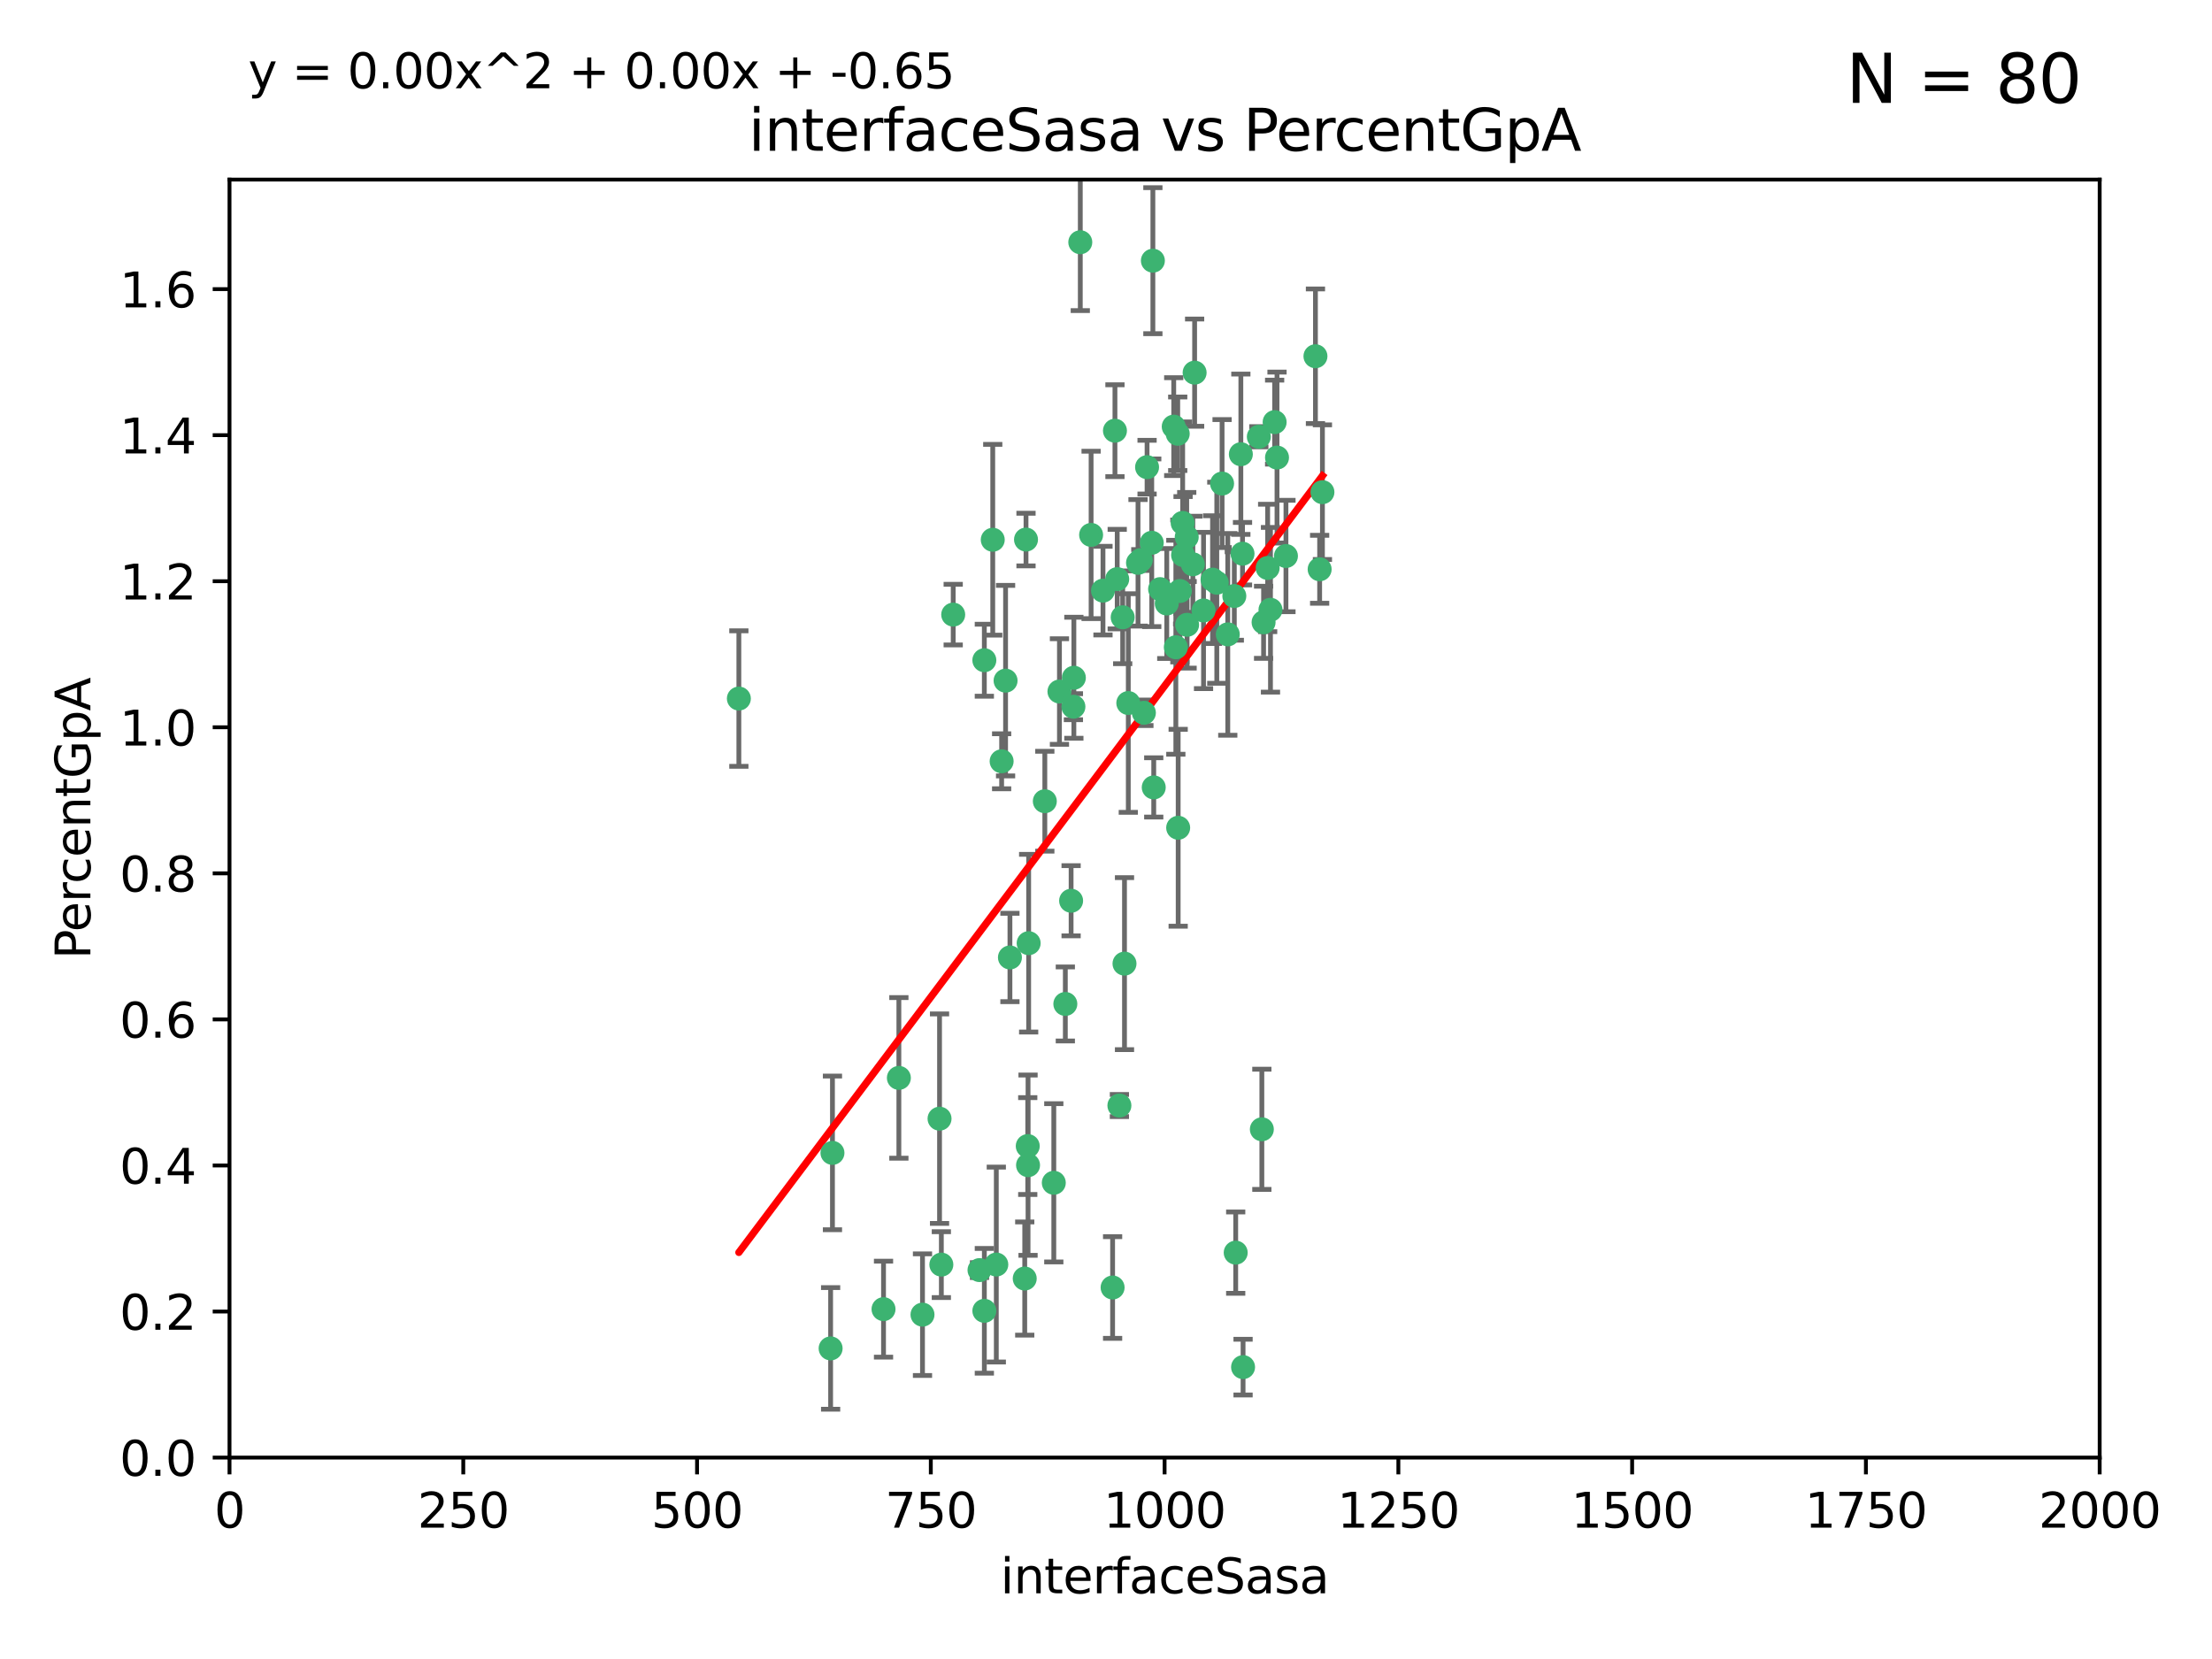 <?xml version="1.0" encoding="utf-8" standalone="no"?>
<!DOCTYPE svg PUBLIC "-//W3C//DTD SVG 1.1//EN"
  "http://www.w3.org/Graphics/SVG/1.1/DTD/svg11.dtd">
<svg xmlns:xlink="http://www.w3.org/1999/xlink" width="460.8pt" height="345.6pt" viewBox="0 0 460.8 345.6" xmlns="http://www.w3.org/2000/svg" version="1.1">
 <defs>
  <style type="text/css">*{stroke-linejoin: round; stroke-linecap: butt}</style>
 </defs>
 <g id="figure_1">
  <g id="patch_1">
   <path d="M 0 345.6 
L 460.8 345.6 
L 460.8 0 
L 0 0 
z
" style="fill: #ffffff"/>
  </g>
  <g id="axes_1">
   <g id="patch_2">
    <path d="M 47.81 303.64 
L 437.4 303.64 
L 437.4 37.411 
L 47.81 37.411 
z
" style="fill: #ffffff"/>
   </g>
   <g id="PathCollection_1">
    <defs>
     <path id="m3a91033ca1" d="M 0 1.118 
C 0.297 1.118 0.581 1 0.791 0.791 
C 1 0.581 1.118 0.297 1.118 0 
C 1.118 -0.297 1 -0.581 0.791 -0.791 
C 0.581 -1 0.297 -1.118 0 -1.118 
C -0.297 -1.118 -0.581 -1 -0.791 -0.791 
C -1 -0.581 -1.118 -0.297 -1.118 0 
C -1.118 0.297 -1 0.581 -0.791 0.791 
C -0.581 1 -0.297 1.118 0 1.118 
z
" style="stroke: #3cb371"/>
    </defs>
    <g clip-path="url(#pf57b05cc64)">
     <use xlink:href="#m3a91033ca1" x="275.486" y="102.526" style="fill: #3cb371; stroke: #3cb371"/>
     <use xlink:href="#m3a91033ca1" x="274.906" y="118.592" style="fill: #3cb371; stroke: #3cb371"/>
     <use xlink:href="#m3a91033ca1" x="258.839" y="115.347" style="fill: #3cb371; stroke: #3cb371"/>
     <use xlink:href="#m3a91033ca1" x="266.025" y="95.318" style="fill: #3cb371; stroke: #3cb371"/>
     <use xlink:href="#m3a91033ca1" x="274.033" y="74.211" style="fill: #3cb371; stroke: #3cb371"/>
     <use xlink:href="#m3a91033ca1" x="244.948" y="134.836" style="fill: #3cb371; stroke: #3cb371"/>
     <use xlink:href="#m3a91033ca1" x="245.342" y="90.362" style="fill: #3cb371; stroke: #3cb371"/>
     <use xlink:href="#m3a91033ca1" x="238.294" y="148.487" style="fill: #3cb371; stroke: #3cb371"/>
     <use xlink:href="#m3a91033ca1" x="265.53" y="87.939" style="fill: #3cb371; stroke: #3cb371"/>
     <use xlink:href="#m3a91033ca1" x="240.166" y="54.304" style="fill: #3cb371; stroke: #3cb371"/>
     <use xlink:href="#m3a91033ca1" x="233.876" y="128.593" style="fill: #3cb371; stroke: #3cb371"/>
     <use xlink:href="#m3a91033ca1" x="246.37" y="108.935" style="fill: #3cb371; stroke: #3cb371"/>
     <use xlink:href="#m3a91033ca1" x="247.296" y="130.157" style="fill: #3cb371; stroke: #3cb371"/>
     <use xlink:href="#m3a91033ca1" x="238.956" y="97.317" style="fill: #3cb371; stroke: #3cb371"/>
     <use xlink:href="#m3a91033ca1" x="243.059" y="125.723" style="fill: #3cb371; stroke: #3cb371"/>
     <use xlink:href="#m3a91033ca1" x="267.887" y="115.829" style="fill: #3cb371; stroke: #3cb371"/>
     <use xlink:href="#m3a91033ca1" x="245.788" y="123.117" style="fill: #3cb371; stroke: #3cb371"/>
     <use xlink:href="#m3a91033ca1" x="220.702" y="144.057" style="fill: #3cb371; stroke: #3cb371"/>
     <use xlink:href="#m3a91033ca1" x="217.656" y="166.909" style="fill: #3cb371; stroke: #3cb371"/>
     <use xlink:href="#m3a91033ca1" x="244.508" y="88.874" style="fill: #3cb371; stroke: #3cb371"/>
     <use xlink:href="#m3a91033ca1" x="221.928" y="209.141" style="fill: #3cb371; stroke: #3cb371"/>
     <use xlink:href="#m3a91033ca1" x="250.718" y="127.171" style="fill: #3cb371; stroke: #3cb371"/>
     <use xlink:href="#m3a91033ca1" x="245.435" y="172.439" style="fill: #3cb371; stroke: #3cb371"/>
     <use xlink:href="#m3a91033ca1" x="264.664" y="127.028" style="fill: #3cb371; stroke: #3cb371"/>
     <use xlink:href="#m3a91033ca1" x="240.345" y="164.032" style="fill: #3cb371; stroke: #3cb371"/>
     <use xlink:href="#m3a91033ca1" x="196.1" y="263.443" style="fill: #3cb371; stroke: #3cb371"/>
     <use xlink:href="#m3a91033ca1" x="229.772" y="123.038" style="fill: #3cb371; stroke: #3cb371"/>
     <use xlink:href="#m3a91033ca1" x="257.131" y="124.161" style="fill: #3cb371; stroke: #3cb371"/>
     <use xlink:href="#m3a91033ca1" x="153.919" y="145.522" style="fill: #3cb371; stroke: #3cb371"/>
     <use xlink:href="#m3a91033ca1" x="206.808" y="112.441" style="fill: #3cb371; stroke: #3cb371"/>
     <use xlink:href="#m3a91033ca1" x="246.456" y="115.624" style="fill: #3cb371; stroke: #3cb371"/>
     <use xlink:href="#m3a91033ca1" x="252.596" y="120.746" style="fill: #3cb371; stroke: #3cb371"/>
     <use xlink:href="#m3a91033ca1" x="239.93" y="113.07" style="fill: #3cb371; stroke: #3cb371"/>
     <use xlink:href="#m3a91033ca1" x="232.737" y="120.64" style="fill: #3cb371; stroke: #3cb371"/>
     <use xlink:href="#m3a91033ca1" x="225.044" y="50.463" style="fill: #3cb371; stroke: #3cb371"/>
     <use xlink:href="#m3a91033ca1" x="264.075" y="118.317" style="fill: #3cb371; stroke: #3cb371"/>
     <use xlink:href="#m3a91033ca1" x="255.769" y="132.151" style="fill: #3cb371; stroke: #3cb371"/>
     <use xlink:href="#m3a91033ca1" x="248.492" y="117.548" style="fill: #3cb371; stroke: #3cb371"/>
     <use xlink:href="#m3a91033ca1" x="233.191" y="230.303" style="fill: #3cb371; stroke: #3cb371"/>
     <use xlink:href="#m3a91033ca1" x="205.058" y="273.067" style="fill: #3cb371; stroke: #3cb371"/>
     <use xlink:href="#m3a91033ca1" x="198.57" y="128.033" style="fill: #3cb371; stroke: #3cb371"/>
     <use xlink:href="#m3a91033ca1" x="241.67" y="122.726" style="fill: #3cb371; stroke: #3cb371"/>
     <use xlink:href="#m3a91033ca1" x="213.736" y="112.4" style="fill: #3cb371; stroke: #3cb371"/>
     <use xlink:href="#m3a91033ca1" x="253.48" y="121.39" style="fill: #3cb371; stroke: #3cb371"/>
     <use xlink:href="#m3a91033ca1" x="227.298" y="111.43" style="fill: #3cb371; stroke: #3cb371"/>
     <use xlink:href="#m3a91033ca1" x="257.419" y="260.948" style="fill: #3cb371; stroke: #3cb371"/>
     <use xlink:href="#m3a91033ca1" x="223.706" y="141.186" style="fill: #3cb371; stroke: #3cb371"/>
     <use xlink:href="#m3a91033ca1" x="254.581" y="100.735" style="fill: #3cb371; stroke: #3cb371"/>
     <use xlink:href="#m3a91033ca1" x="223.131" y="187.642" style="fill: #3cb371; stroke: #3cb371"/>
     <use xlink:href="#m3a91033ca1" x="262.238" y="90.985" style="fill: #3cb371; stroke: #3cb371"/>
     <use xlink:href="#m3a91033ca1" x="237.649" y="116.663" style="fill: #3cb371; stroke: #3cb371"/>
     <use xlink:href="#m3a91033ca1" x="237.069" y="117.25" style="fill: #3cb371; stroke: #3cb371"/>
     <use xlink:href="#m3a91033ca1" x="262.866" y="235.252" style="fill: #3cb371; stroke: #3cb371"/>
     <use xlink:href="#m3a91033ca1" x="231.776" y="268.209" style="fill: #3cb371; stroke: #3cb371"/>
     <use xlink:href="#m3a91033ca1" x="214.099" y="238.745" style="fill: #3cb371; stroke: #3cb371"/>
     <use xlink:href="#m3a91033ca1" x="214.288" y="196.482" style="fill: #3cb371; stroke: #3cb371"/>
     <use xlink:href="#m3a91033ca1" x="210.388" y="199.457" style="fill: #3cb371; stroke: #3cb371"/>
     <use xlink:href="#m3a91033ca1" x="173.034" y="280.897" style="fill: #3cb371; stroke: #3cb371"/>
     <use xlink:href="#m3a91033ca1" x="195.724" y="233.04" style="fill: #3cb371; stroke: #3cb371"/>
     <use xlink:href="#m3a91033ca1" x="247.216" y="111.877" style="fill: #3cb371; stroke: #3cb371"/>
     <use xlink:href="#m3a91033ca1" x="187.252" y="224.544" style="fill: #3cb371; stroke: #3cb371"/>
     <use xlink:href="#m3a91033ca1" x="213.471" y="266.343" style="fill: #3cb371; stroke: #3cb371"/>
     <use xlink:href="#m3a91033ca1" x="234.254" y="200.742" style="fill: #3cb371; stroke: #3cb371"/>
     <use xlink:href="#m3a91033ca1" x="232.265" y="89.722" style="fill: #3cb371; stroke: #3cb371"/>
     <use xlink:href="#m3a91033ca1" x="258.492" y="94.622" style="fill: #3cb371; stroke: #3cb371"/>
     <use xlink:href="#m3a91033ca1" x="205.056" y="137.537" style="fill: #3cb371; stroke: #3cb371"/>
     <use xlink:href="#m3a91033ca1" x="173.416" y="240.17" style="fill: #3cb371; stroke: #3cb371"/>
     <use xlink:href="#m3a91033ca1" x="207.548" y="263.429" style="fill: #3cb371; stroke: #3cb371"/>
     <use xlink:href="#m3a91033ca1" x="192.173" y="273.866" style="fill: #3cb371; stroke: #3cb371"/>
     <use xlink:href="#m3a91033ca1" x="204.049" y="264.585" style="fill: #3cb371; stroke: #3cb371"/>
     <use xlink:href="#m3a91033ca1" x="219.526" y="246.398" style="fill: #3cb371; stroke: #3cb371"/>
     <use xlink:href="#m3a91033ca1" x="263.228" y="129.634" style="fill: #3cb371; stroke: #3cb371"/>
     <use xlink:href="#m3a91033ca1" x="214.161" y="242.728" style="fill: #3cb371; stroke: #3cb371"/>
     <use xlink:href="#m3a91033ca1" x="223.611" y="147.219" style="fill: #3cb371; stroke: #3cb371"/>
     <use xlink:href="#m3a91033ca1" x="258.954" y="284.794" style="fill: #3cb371; stroke: #3cb371"/>
     <use xlink:href="#m3a91033ca1" x="235.045" y="146.454" style="fill: #3cb371; stroke: #3cb371"/>
     <use xlink:href="#m3a91033ca1" x="209.48" y="141.79" style="fill: #3cb371; stroke: #3cb371"/>
     <use xlink:href="#m3a91033ca1" x="248.862" y="77.63" style="fill: #3cb371; stroke: #3cb371"/>
     <use xlink:href="#m3a91033ca1" x="208.658" y="158.587" style="fill: #3cb371; stroke: #3cb371"/>
     <use xlink:href="#m3a91033ca1" x="184.055" y="272.718" style="fill: #3cb371; stroke: #3cb371"/>
    </g>
   </g>
   <g id="matplotlib.axis_1">
    <g id="xtick_1">
     <g id="line2d_1">
      <defs>
       <path id="mca89e64889" d="M 0 0 
L 0 3.5 
" style="stroke: #000000; stroke-width: 0.8"/>
      </defs>
      <g>
       <use xlink:href="#mca89e64889" x="47.81" y="303.64" style="stroke: #000000; stroke-width: 0.8"/>
      </g>
     </g>
     <g id="text_1">
      <!-- 0 -->
      <g transform="translate(44.629 318.238)scale(0.1 -0.1)">
       <defs>
        <path id="DejaVuSans-30" d="M 2034 4250 
Q 1547 4250 1301 3770 
Q 1056 3291 1056 2328 
Q 1056 1369 1301 889 
Q 1547 409 2034 409 
Q 2525 409 2770 889 
Q 3016 1369 3016 2328 
Q 3016 3291 2770 3770 
Q 2525 4250 2034 4250 
z
M 2034 4750 
Q 2819 4750 3233 4129 
Q 3647 3509 3647 2328 
Q 3647 1150 3233 529 
Q 2819 -91 2034 -91 
Q 1250 -91 836 529 
Q 422 1150 422 2328 
Q 422 3509 836 4129 
Q 1250 4750 2034 4750 
z
" transform="scale(0.016)"/>
       </defs>
       <use xlink:href="#DejaVuSans-30"/>
      </g>
     </g>
    </g>
    <g id="xtick_2">
     <g id="line2d_2">
      <g>
       <use xlink:href="#mca89e64889" x="96.509" y="303.64" style="stroke: #000000; stroke-width: 0.8"/>
      </g>
     </g>
     <g id="text_2">
      <!-- 250 -->
      <g transform="translate(86.965 318.238)scale(0.1 -0.1)">
       <defs>
        <path id="DejaVuSans-32" d="M 1228 531 
L 3431 531 
L 3431 0 
L 469 0 
L 469 531 
Q 828 903 1448 1529 
Q 2069 2156 2228 2338 
Q 2531 2678 2651 2914 
Q 2772 3150 2772 3378 
Q 2772 3750 2511 3984 
Q 2250 4219 1831 4219 
Q 1534 4219 1204 4116 
Q 875 4013 500 3803 
L 500 4441 
Q 881 4594 1212 4672 
Q 1544 4750 1819 4750 
Q 2544 4750 2975 4387 
Q 3406 4025 3406 3419 
Q 3406 3131 3298 2873 
Q 3191 2616 2906 2266 
Q 2828 2175 2409 1742 
Q 1991 1309 1228 531 
z
" transform="scale(0.016)"/>
        <path id="DejaVuSans-35" d="M 691 4666 
L 3169 4666 
L 3169 4134 
L 1269 4134 
L 1269 2991 
Q 1406 3038 1543 3061 
Q 1681 3084 1819 3084 
Q 2600 3084 3056 2656 
Q 3513 2228 3513 1497 
Q 3513 744 3044 326 
Q 2575 -91 1722 -91 
Q 1428 -91 1123 -41 
Q 819 9 494 109 
L 494 744 
Q 775 591 1075 516 
Q 1375 441 1709 441 
Q 2250 441 2565 725 
Q 2881 1009 2881 1497 
Q 2881 1984 2565 2268 
Q 2250 2553 1709 2553 
Q 1456 2553 1204 2497 
Q 953 2441 691 2322 
L 691 4666 
z
" transform="scale(0.016)"/>
       </defs>
       <use xlink:href="#DejaVuSans-32"/>
       <use xlink:href="#DejaVuSans-35" x="63.623"/>
       <use xlink:href="#DejaVuSans-30" x="127.246"/>
      </g>
     </g>
    </g>
    <g id="xtick_3">
     <g id="line2d_3">
      <g>
       <use xlink:href="#mca89e64889" x="145.208" y="303.64" style="stroke: #000000; stroke-width: 0.8"/>
      </g>
     </g>
     <g id="text_3">
      <!-- 500 -->
      <g transform="translate(135.664 318.238)scale(0.1 -0.1)">
       <use xlink:href="#DejaVuSans-35"/>
       <use xlink:href="#DejaVuSans-30" x="63.623"/>
       <use xlink:href="#DejaVuSans-30" x="127.246"/>
      </g>
     </g>
    </g>
    <g id="xtick_4">
     <g id="line2d_4">
      <g>
       <use xlink:href="#mca89e64889" x="193.906" y="303.64" style="stroke: #000000; stroke-width: 0.8"/>
      </g>
     </g>
     <g id="text_4">
      <!-- 750 -->
      <g transform="translate(184.363 318.238)scale(0.1 -0.1)">
       <defs>
        <path id="DejaVuSans-37" d="M 525 4666 
L 3525 4666 
L 3525 4397 
L 1831 0 
L 1172 0 
L 2766 4134 
L 525 4134 
L 525 4666 
z
" transform="scale(0.016)"/>
       </defs>
       <use xlink:href="#DejaVuSans-37"/>
       <use xlink:href="#DejaVuSans-35" x="63.623"/>
       <use xlink:href="#DejaVuSans-30" x="127.246"/>
      </g>
     </g>
    </g>
    <g id="xtick_5">
     <g id="line2d_5">
      <g>
       <use xlink:href="#mca89e64889" x="242.605" y="303.64" style="stroke: #000000; stroke-width: 0.8"/>
      </g>
     </g>
     <g id="text_5">
      <!-- 1000 -->
      <g transform="translate(229.88 318.238)scale(0.1 -0.1)">
       <defs>
        <path id="DejaVuSans-31" d="M 794 531 
L 1825 531 
L 1825 4091 
L 703 3866 
L 703 4441 
L 1819 4666 
L 2450 4666 
L 2450 531 
L 3481 531 
L 3481 0 
L 794 0 
L 794 531 
z
" transform="scale(0.016)"/>
       </defs>
       <use xlink:href="#DejaVuSans-31"/>
       <use xlink:href="#DejaVuSans-30" x="63.623"/>
       <use xlink:href="#DejaVuSans-30" x="127.246"/>
       <use xlink:href="#DejaVuSans-30" x="190.869"/>
      </g>
     </g>
    </g>
    <g id="xtick_6">
     <g id="line2d_6">
      <g>
       <use xlink:href="#mca89e64889" x="291.304" y="303.64" style="stroke: #000000; stroke-width: 0.8"/>
      </g>
     </g>
     <g id="text_6">
      <!-- 1250 -->
      <g transform="translate(278.579 318.238)scale(0.1 -0.1)">
       <use xlink:href="#DejaVuSans-31"/>
       <use xlink:href="#DejaVuSans-32" x="63.623"/>
       <use xlink:href="#DejaVuSans-35" x="127.246"/>
       <use xlink:href="#DejaVuSans-30" x="190.869"/>
      </g>
     </g>
    </g>
    <g id="xtick_7">
     <g id="line2d_7">
      <g>
       <use xlink:href="#mca89e64889" x="340.002" y="303.64" style="stroke: #000000; stroke-width: 0.8"/>
      </g>
     </g>
     <g id="text_7">
      <!-- 1500 -->
      <g transform="translate(327.277 318.238)scale(0.1 -0.1)">
       <use xlink:href="#DejaVuSans-31"/>
       <use xlink:href="#DejaVuSans-35" x="63.623"/>
       <use xlink:href="#DejaVuSans-30" x="127.246"/>
       <use xlink:href="#DejaVuSans-30" x="190.869"/>
      </g>
     </g>
    </g>
    <g id="xtick_8">
     <g id="line2d_8">
      <g>
       <use xlink:href="#mca89e64889" x="388.701" y="303.64" style="stroke: #000000; stroke-width: 0.8"/>
      </g>
     </g>
     <g id="text_8">
      <!-- 1750 -->
      <g transform="translate(375.976 318.238)scale(0.1 -0.1)">
       <use xlink:href="#DejaVuSans-31"/>
       <use xlink:href="#DejaVuSans-37" x="63.623"/>
       <use xlink:href="#DejaVuSans-35" x="127.246"/>
       <use xlink:href="#DejaVuSans-30" x="190.869"/>
      </g>
     </g>
    </g>
    <g id="xtick_9">
     <g id="line2d_9">
      <g>
       <use xlink:href="#mca89e64889" x="437.4" y="303.64" style="stroke: #000000; stroke-width: 0.8"/>
      </g>
     </g>
     <g id="text_9">
      <!-- 2000 -->
      <g transform="translate(424.675 318.238)scale(0.1 -0.1)">
       <use xlink:href="#DejaVuSans-32"/>
       <use xlink:href="#DejaVuSans-30" x="63.623"/>
       <use xlink:href="#DejaVuSans-30" x="127.246"/>
       <use xlink:href="#DejaVuSans-30" x="190.869"/>
      </g>
     </g>
    </g>
    <g id="text_10">
     <!-- interfaceSasa -->
     <g transform="translate(208.398 331.917)scale(0.1 -0.1)">
      <defs>
       <path id="DejaVuSans-69" d="M 603 3500 
L 1178 3500 
L 1178 0 
L 603 0 
L 603 3500 
z
M 603 4863 
L 1178 4863 
L 1178 4134 
L 603 4134 
L 603 4863 
z
" transform="scale(0.016)"/>
       <path id="DejaVuSans-6e" d="M 3513 2113 
L 3513 0 
L 2938 0 
L 2938 2094 
Q 2938 2591 2744 2837 
Q 2550 3084 2163 3084 
Q 1697 3084 1428 2787 
Q 1159 2491 1159 1978 
L 1159 0 
L 581 0 
L 581 3500 
L 1159 3500 
L 1159 2956 
Q 1366 3272 1645 3428 
Q 1925 3584 2291 3584 
Q 2894 3584 3203 3211 
Q 3513 2838 3513 2113 
z
" transform="scale(0.016)"/>
       <path id="DejaVuSans-74" d="M 1172 4494 
L 1172 3500 
L 2356 3500 
L 2356 3053 
L 1172 3053 
L 1172 1153 
Q 1172 725 1289 603 
Q 1406 481 1766 481 
L 2356 481 
L 2356 0 
L 1766 0 
Q 1100 0 847 248 
Q 594 497 594 1153 
L 594 3053 
L 172 3053 
L 172 3500 
L 594 3500 
L 594 4494 
L 1172 4494 
z
" transform="scale(0.016)"/>
       <path id="DejaVuSans-65" d="M 3597 1894 
L 3597 1613 
L 953 1613 
Q 991 1019 1311 708 
Q 1631 397 2203 397 
Q 2534 397 2845 478 
Q 3156 559 3463 722 
L 3463 178 
Q 3153 47 2828 -22 
Q 2503 -91 2169 -91 
Q 1331 -91 842 396 
Q 353 884 353 1716 
Q 353 2575 817 3079 
Q 1281 3584 2069 3584 
Q 2775 3584 3186 3129 
Q 3597 2675 3597 1894 
z
M 3022 2063 
Q 3016 2534 2758 2815 
Q 2500 3097 2075 3097 
Q 1594 3097 1305 2825 
Q 1016 2553 972 2059 
L 3022 2063 
z
" transform="scale(0.016)"/>
       <path id="DejaVuSans-72" d="M 2631 2963 
Q 2534 3019 2420 3045 
Q 2306 3072 2169 3072 
Q 1681 3072 1420 2755 
Q 1159 2438 1159 1844 
L 1159 0 
L 581 0 
L 581 3500 
L 1159 3500 
L 1159 2956 
Q 1341 3275 1631 3429 
Q 1922 3584 2338 3584 
Q 2397 3584 2469 3576 
Q 2541 3569 2628 3553 
L 2631 2963 
z
" transform="scale(0.016)"/>
       <path id="DejaVuSans-66" d="M 2375 4863 
L 2375 4384 
L 1825 4384 
Q 1516 4384 1395 4259 
Q 1275 4134 1275 3809 
L 1275 3500 
L 2222 3500 
L 2222 3053 
L 1275 3053 
L 1275 0 
L 697 0 
L 697 3053 
L 147 3053 
L 147 3500 
L 697 3500 
L 697 3744 
Q 697 4328 969 4595 
Q 1241 4863 1831 4863 
L 2375 4863 
z
" transform="scale(0.016)"/>
       <path id="DejaVuSans-61" d="M 2194 1759 
Q 1497 1759 1228 1600 
Q 959 1441 959 1056 
Q 959 750 1161 570 
Q 1363 391 1709 391 
Q 2188 391 2477 730 
Q 2766 1069 2766 1631 
L 2766 1759 
L 2194 1759 
z
M 3341 1997 
L 3341 0 
L 2766 0 
L 2766 531 
Q 2569 213 2275 61 
Q 1981 -91 1556 -91 
Q 1019 -91 701 211 
Q 384 513 384 1019 
Q 384 1609 779 1909 
Q 1175 2209 1959 2209 
L 2766 2209 
L 2766 2266 
Q 2766 2663 2505 2880 
Q 2244 3097 1772 3097 
Q 1472 3097 1187 3025 
Q 903 2953 641 2809 
L 641 3341 
Q 956 3463 1253 3523 
Q 1550 3584 1831 3584 
Q 2591 3584 2966 3190 
Q 3341 2797 3341 1997 
z
" transform="scale(0.016)"/>
       <path id="DejaVuSans-63" d="M 3122 3366 
L 3122 2828 
Q 2878 2963 2633 3030 
Q 2388 3097 2138 3097 
Q 1578 3097 1268 2742 
Q 959 2388 959 1747 
Q 959 1106 1268 751 
Q 1578 397 2138 397 
Q 2388 397 2633 464 
Q 2878 531 3122 666 
L 3122 134 
Q 2881 22 2623 -34 
Q 2366 -91 2075 -91 
Q 1284 -91 818 406 
Q 353 903 353 1747 
Q 353 2603 823 3093 
Q 1294 3584 2113 3584 
Q 2378 3584 2631 3529 
Q 2884 3475 3122 3366 
z
" transform="scale(0.016)"/>
       <path id="DejaVuSans-53" d="M 3425 4513 
L 3425 3897 
Q 3066 4069 2747 4153 
Q 2428 4238 2131 4238 
Q 1616 4238 1336 4038 
Q 1056 3838 1056 3469 
Q 1056 3159 1242 3001 
Q 1428 2844 1947 2747 
L 2328 2669 
Q 3034 2534 3370 2195 
Q 3706 1856 3706 1288 
Q 3706 609 3251 259 
Q 2797 -91 1919 -91 
Q 1588 -91 1214 -16 
Q 841 59 441 206 
L 441 856 
Q 825 641 1194 531 
Q 1563 422 1919 422 
Q 2459 422 2753 634 
Q 3047 847 3047 1241 
Q 3047 1584 2836 1778 
Q 2625 1972 2144 2069 
L 1759 2144 
Q 1053 2284 737 2584 
Q 422 2884 422 3419 
Q 422 4038 858 4394 
Q 1294 4750 2059 4750 
Q 2388 4750 2728 4690 
Q 3069 4631 3425 4513 
z
" transform="scale(0.016)"/>
       <path id="DejaVuSans-73" d="M 2834 3397 
L 2834 2853 
Q 2591 2978 2328 3040 
Q 2066 3103 1784 3103 
Q 1356 3103 1142 2972 
Q 928 2841 928 2578 
Q 928 2378 1081 2264 
Q 1234 2150 1697 2047 
L 1894 2003 
Q 2506 1872 2764 1633 
Q 3022 1394 3022 966 
Q 3022 478 2636 193 
Q 2250 -91 1575 -91 
Q 1294 -91 989 -36 
Q 684 19 347 128 
L 347 722 
Q 666 556 975 473 
Q 1284 391 1588 391 
Q 1994 391 2212 530 
Q 2431 669 2431 922 
Q 2431 1156 2273 1281 
Q 2116 1406 1581 1522 
L 1381 1569 
Q 847 1681 609 1914 
Q 372 2147 372 2553 
Q 372 3047 722 3315 
Q 1072 3584 1716 3584 
Q 2034 3584 2315 3537 
Q 2597 3491 2834 3397 
z
" transform="scale(0.016)"/>
      </defs>
      <use xlink:href="#DejaVuSans-69"/>
      <use xlink:href="#DejaVuSans-6e" x="27.783"/>
      <use xlink:href="#DejaVuSans-74" x="91.162"/>
      <use xlink:href="#DejaVuSans-65" x="130.371"/>
      <use xlink:href="#DejaVuSans-72" x="191.895"/>
      <use xlink:href="#DejaVuSans-66" x="233.008"/>
      <use xlink:href="#DejaVuSans-61" x="268.213"/>
      <use xlink:href="#DejaVuSans-63" x="329.492"/>
      <use xlink:href="#DejaVuSans-65" x="384.473"/>
      <use xlink:href="#DejaVuSans-53" x="445.996"/>
      <use xlink:href="#DejaVuSans-61" x="509.473"/>
      <use xlink:href="#DejaVuSans-73" x="570.752"/>
      <use xlink:href="#DejaVuSans-61" x="622.852"/>
     </g>
    </g>
   </g>
   <g id="matplotlib.axis_2">
    <g id="ytick_1">
     <g id="line2d_10">
      <defs>
       <path id="m1bf16af9b8" d="M 0 0 
L -3.5 0 
" style="stroke: #000000; stroke-width: 0.8"/>
      </defs>
      <g>
       <use xlink:href="#m1bf16af9b8" x="47.81" y="303.64" style="stroke: #000000; stroke-width: 0.8"/>
      </g>
     </g>
     <g id="text_11">
      <!-- 0.0 -->
      <g transform="translate(24.907 307.439)scale(0.1 -0.1)">
       <defs>
        <path id="DejaVuSans-2e" d="M 684 794 
L 1344 794 
L 1344 0 
L 684 0 
L 684 794 
z
" transform="scale(0.016)"/>
       </defs>
       <use xlink:href="#DejaVuSans-30"/>
       <use xlink:href="#DejaVuSans-2e" x="63.623"/>
       <use xlink:href="#DejaVuSans-30" x="95.41"/>
      </g>
     </g>
    </g>
    <g id="ytick_2">
     <g id="line2d_11">
      <g>
       <use xlink:href="#m1bf16af9b8" x="47.81" y="273.214" style="stroke: #000000; stroke-width: 0.8"/>
      </g>
     </g>
     <g id="text_12">
      <!-- 0.2 -->
      <g transform="translate(24.907 277.013)scale(0.1 -0.1)">
       <use xlink:href="#DejaVuSans-30"/>
       <use xlink:href="#DejaVuSans-2e" x="63.623"/>
       <use xlink:href="#DejaVuSans-32" x="95.41"/>
      </g>
     </g>
    </g>
    <g id="ytick_3">
     <g id="line2d_12">
      <g>
       <use xlink:href="#m1bf16af9b8" x="47.81" y="242.788" style="stroke: #000000; stroke-width: 0.8"/>
      </g>
     </g>
     <g id="text_13">
      <!-- 0.4 -->
      <g transform="translate(24.907 246.587)scale(0.1 -0.1)">
       <defs>
        <path id="DejaVuSans-34" d="M 2419 4116 
L 825 1625 
L 2419 1625 
L 2419 4116 
z
M 2253 4666 
L 3047 4666 
L 3047 1625 
L 3713 1625 
L 3713 1100 
L 3047 1100 
L 3047 0 
L 2419 0 
L 2419 1100 
L 313 1100 
L 313 1709 
L 2253 4666 
z
" transform="scale(0.016)"/>
       </defs>
       <use xlink:href="#DejaVuSans-30"/>
       <use xlink:href="#DejaVuSans-2e" x="63.623"/>
       <use xlink:href="#DejaVuSans-34" x="95.41"/>
      </g>
     </g>
    </g>
    <g id="ytick_4">
     <g id="line2d_13">
      <g>
       <use xlink:href="#m1bf16af9b8" x="47.81" y="212.362" style="stroke: #000000; stroke-width: 0.8"/>
      </g>
     </g>
     <g id="text_14">
      <!-- 0.6 -->
      <g transform="translate(24.907 216.161)scale(0.1 -0.1)">
       <defs>
        <path id="DejaVuSans-36" d="M 2113 2584 
Q 1688 2584 1439 2293 
Q 1191 2003 1191 1497 
Q 1191 994 1439 701 
Q 1688 409 2113 409 
Q 2538 409 2786 701 
Q 3034 994 3034 1497 
Q 3034 2003 2786 2293 
Q 2538 2584 2113 2584 
z
M 3366 4563 
L 3366 3988 
Q 3128 4100 2886 4159 
Q 2644 4219 2406 4219 
Q 1781 4219 1451 3797 
Q 1122 3375 1075 2522 
Q 1259 2794 1537 2939 
Q 1816 3084 2150 3084 
Q 2853 3084 3261 2657 
Q 3669 2231 3669 1497 
Q 3669 778 3244 343 
Q 2819 -91 2113 -91 
Q 1303 -91 875 529 
Q 447 1150 447 2328 
Q 447 3434 972 4092 
Q 1497 4750 2381 4750 
Q 2619 4750 2861 4703 
Q 3103 4656 3366 4563 
z
" transform="scale(0.016)"/>
       </defs>
       <use xlink:href="#DejaVuSans-30"/>
       <use xlink:href="#DejaVuSans-2e" x="63.623"/>
       <use xlink:href="#DejaVuSans-36" x="95.41"/>
      </g>
     </g>
    </g>
    <g id="ytick_5">
     <g id="line2d_14">
      <g>
       <use xlink:href="#m1bf16af9b8" x="47.81" y="181.935" style="stroke: #000000; stroke-width: 0.8"/>
      </g>
     </g>
     <g id="text_15">
      <!-- 0.8 -->
      <g transform="translate(24.907 185.735)scale(0.1 -0.1)">
       <defs>
        <path id="DejaVuSans-38" d="M 2034 2216 
Q 1584 2216 1326 1975 
Q 1069 1734 1069 1313 
Q 1069 891 1326 650 
Q 1584 409 2034 409 
Q 2484 409 2743 651 
Q 3003 894 3003 1313 
Q 3003 1734 2745 1975 
Q 2488 2216 2034 2216 
z
M 1403 2484 
Q 997 2584 770 2862 
Q 544 3141 544 3541 
Q 544 4100 942 4425 
Q 1341 4750 2034 4750 
Q 2731 4750 3128 4425 
Q 3525 4100 3525 3541 
Q 3525 3141 3298 2862 
Q 3072 2584 2669 2484 
Q 3125 2378 3379 2068 
Q 3634 1759 3634 1313 
Q 3634 634 3220 271 
Q 2806 -91 2034 -91 
Q 1263 -91 848 271 
Q 434 634 434 1313 
Q 434 1759 690 2068 
Q 947 2378 1403 2484 
z
M 1172 3481 
Q 1172 3119 1398 2916 
Q 1625 2713 2034 2713 
Q 2441 2713 2670 2916 
Q 2900 3119 2900 3481 
Q 2900 3844 2670 4047 
Q 2441 4250 2034 4250 
Q 1625 4250 1398 4047 
Q 1172 3844 1172 3481 
z
" transform="scale(0.016)"/>
       </defs>
       <use xlink:href="#DejaVuSans-30"/>
       <use xlink:href="#DejaVuSans-2e" x="63.623"/>
       <use xlink:href="#DejaVuSans-38" x="95.41"/>
      </g>
     </g>
    </g>
    <g id="ytick_6">
     <g id="line2d_15">
      <g>
       <use xlink:href="#m1bf16af9b8" x="47.81" y="151.509" style="stroke: #000000; stroke-width: 0.8"/>
      </g>
     </g>
     <g id="text_16">
      <!-- 1.0 -->
      <g transform="translate(24.907 155.308)scale(0.1 -0.1)">
       <use xlink:href="#DejaVuSans-31"/>
       <use xlink:href="#DejaVuSans-2e" x="63.623"/>
       <use xlink:href="#DejaVuSans-30" x="95.41"/>
      </g>
     </g>
    </g>
    <g id="ytick_7">
     <g id="line2d_16">
      <g>
       <use xlink:href="#m1bf16af9b8" x="47.81" y="121.083" style="stroke: #000000; stroke-width: 0.8"/>
      </g>
     </g>
     <g id="text_17">
      <!-- 1.2 -->
      <g transform="translate(24.907 124.882)scale(0.1 -0.1)">
       <use xlink:href="#DejaVuSans-31"/>
       <use xlink:href="#DejaVuSans-2e" x="63.623"/>
       <use xlink:href="#DejaVuSans-32" x="95.41"/>
      </g>
     </g>
    </g>
    <g id="ytick_8">
     <g id="line2d_17">
      <g>
       <use xlink:href="#m1bf16af9b8" x="47.81" y="90.657" style="stroke: #000000; stroke-width: 0.8"/>
      </g>
     </g>
     <g id="text_18">
      <!-- 1.4 -->
      <g transform="translate(24.907 94.456)scale(0.1 -0.1)">
       <use xlink:href="#DejaVuSans-31"/>
       <use xlink:href="#DejaVuSans-2e" x="63.623"/>
       <use xlink:href="#DejaVuSans-34" x="95.41"/>
      </g>
     </g>
    </g>
    <g id="ytick_9">
     <g id="line2d_18">
      <g>
       <use xlink:href="#m1bf16af9b8" x="47.81" y="60.231" style="stroke: #000000; stroke-width: 0.8"/>
      </g>
     </g>
     <g id="text_19">
      <!-- 1.6 -->
      <g transform="translate(24.907 64.03)scale(0.1 -0.1)">
       <use xlink:href="#DejaVuSans-31"/>
       <use xlink:href="#DejaVuSans-2e" x="63.623"/>
       <use xlink:href="#DejaVuSans-36" x="95.41"/>
      </g>
     </g>
    </g>
    <g id="text_20">
     <!-- PercentGpA -->
     <g transform="translate(18.827 199.802)rotate(-90)scale(0.1 -0.1)">
      <defs>
       <path id="DejaVuSans-50" d="M 1259 4147 
L 1259 2394 
L 2053 2394 
Q 2494 2394 2734 2622 
Q 2975 2850 2975 3272 
Q 2975 3691 2734 3919 
Q 2494 4147 2053 4147 
L 1259 4147 
z
M 628 4666 
L 2053 4666 
Q 2838 4666 3239 4311 
Q 3641 3956 3641 3272 
Q 3641 2581 3239 2228 
Q 2838 1875 2053 1875 
L 1259 1875 
L 1259 0 
L 628 0 
L 628 4666 
z
" transform="scale(0.016)"/>
       <path id="DejaVuSans-47" d="M 3809 666 
L 3809 1919 
L 2778 1919 
L 2778 2438 
L 4434 2438 
L 4434 434 
Q 4069 175 3628 42 
Q 3188 -91 2688 -91 
Q 1594 -91 976 548 
Q 359 1188 359 2328 
Q 359 3472 976 4111 
Q 1594 4750 2688 4750 
Q 3144 4750 3555 4637 
Q 3966 4525 4313 4306 
L 4313 3634 
Q 3963 3931 3569 4081 
Q 3175 4231 2741 4231 
Q 1884 4231 1454 3753 
Q 1025 3275 1025 2328 
Q 1025 1384 1454 906 
Q 1884 428 2741 428 
Q 3075 428 3337 486 
Q 3600 544 3809 666 
z
" transform="scale(0.016)"/>
       <path id="DejaVuSans-70" d="M 1159 525 
L 1159 -1331 
L 581 -1331 
L 581 3500 
L 1159 3500 
L 1159 2969 
Q 1341 3281 1617 3432 
Q 1894 3584 2278 3584 
Q 2916 3584 3314 3078 
Q 3713 2572 3713 1747 
Q 3713 922 3314 415 
Q 2916 -91 2278 -91 
Q 1894 -91 1617 61 
Q 1341 213 1159 525 
z
M 3116 1747 
Q 3116 2381 2855 2742 
Q 2594 3103 2138 3103 
Q 1681 3103 1420 2742 
Q 1159 2381 1159 1747 
Q 1159 1113 1420 752 
Q 1681 391 2138 391 
Q 2594 391 2855 752 
Q 3116 1113 3116 1747 
z
" transform="scale(0.016)"/>
       <path id="DejaVuSans-41" d="M 2188 4044 
L 1331 1722 
L 3047 1722 
L 2188 4044 
z
M 1831 4666 
L 2547 4666 
L 4325 0 
L 3669 0 
L 3244 1197 
L 1141 1197 
L 716 0 
L 50 0 
L 1831 4666 
z
" transform="scale(0.016)"/>
      </defs>
      <use xlink:href="#DejaVuSans-50"/>
      <use xlink:href="#DejaVuSans-65" x="56.678"/>
      <use xlink:href="#DejaVuSans-72" x="118.201"/>
      <use xlink:href="#DejaVuSans-63" x="157.064"/>
      <use xlink:href="#DejaVuSans-65" x="212.045"/>
      <use xlink:href="#DejaVuSans-6e" x="273.568"/>
      <use xlink:href="#DejaVuSans-74" x="336.947"/>
      <use xlink:href="#DejaVuSans-47" x="376.156"/>
      <use xlink:href="#DejaVuSans-70" x="453.646"/>
      <use xlink:href="#DejaVuSans-41" x="517.123"/>
     </g>
    </g>
   </g>
   <g id="LineCollection_1">
    <path d="M 275.486 116.551 
L 275.486 88.502 
" clip-path="url(#pf57b05cc64)" style="fill: none; stroke: #696969"/>
    <path d="M 274.906 125.671 
L 274.906 111.513 
" clip-path="url(#pf57b05cc64)" style="fill: none; stroke: #696969"/>
    <path d="M 258.839 121.856 
L 258.839 108.837 
" clip-path="url(#pf57b05cc64)" style="fill: none; stroke: #696969"/>
    <path d="M 266.025 113.125 
L 266.025 77.511 
" clip-path="url(#pf57b05cc64)" style="fill: none; stroke: #696969"/>
    <path d="M 274.033 88.233 
L 274.033 60.19 
" clip-path="url(#pf57b05cc64)" style="fill: none; stroke: #696969"/>
    <path d="M 244.948 157.119 
L 244.948 112.554 
" clip-path="url(#pf57b05cc64)" style="fill: none; stroke: #696969"/>
    <path d="M 245.342 98.017 
L 245.342 82.708 
" clip-path="url(#pf57b05cc64)" style="fill: none; stroke: #696969"/>
    <path d="M 238.294 151.141 
L 238.294 145.832 
" clip-path="url(#pf57b05cc64)" style="fill: none; stroke: #696969"/>
    <path d="M 265.53 96.688 
L 265.53 79.189 
" clip-path="url(#pf57b05cc64)" style="fill: none; stroke: #696969"/>
    <path d="M 240.166 69.514 
L 240.166 39.094 
" clip-path="url(#pf57b05cc64)" style="fill: none; stroke: #696969"/>
    <path d="M 233.876 138.259 
L 233.876 118.927 
" clip-path="url(#pf57b05cc64)" style="fill: none; stroke: #696969"/>
    <path d="M 246.37 129.975 
L 246.37 87.895 
" clip-path="url(#pf57b05cc64)" style="fill: none; stroke: #696969"/>
    <path d="M 247.296 139.176 
L 247.296 121.139 
" clip-path="url(#pf57b05cc64)" style="fill: none; stroke: #696969"/>
    <path d="M 238.956 102.911 
L 238.956 91.723 
" clip-path="url(#pf57b05cc64)" style="fill: none; stroke: #696969"/>
    <path d="M 243.059 137.173 
L 243.059 114.273 
" clip-path="url(#pf57b05cc64)" style="fill: none; stroke: #696969"/>
    <path d="M 267.887 127.434 
L 267.887 104.223 
" clip-path="url(#pf57b05cc64)" style="fill: none; stroke: #696969"/>
    <path d="M 245.788 137.906 
L 245.788 108.328 
" clip-path="url(#pf57b05cc64)" style="fill: none; stroke: #696969"/>
    <path d="M 220.702 155.054 
L 220.702 133.06 
" clip-path="url(#pf57b05cc64)" style="fill: none; stroke: #696969"/>
    <path d="M 217.656 177.313 
L 217.656 156.505 
" clip-path="url(#pf57b05cc64)" style="fill: none; stroke: #696969"/>
    <path d="M 244.508 99.068 
L 244.508 78.679 
" clip-path="url(#pf57b05cc64)" style="fill: none; stroke: #696969"/>
    <path d="M 221.928 216.853 
L 221.928 201.43 
" clip-path="url(#pf57b05cc64)" style="fill: none; stroke: #696969"/>
    <path d="M 250.718 143.45 
L 250.718 110.892 
" clip-path="url(#pf57b05cc64)" style="fill: none; stroke: #696969"/>
    <path d="M 245.435 192.948 
L 245.435 151.931 
" clip-path="url(#pf57b05cc64)" style="fill: none; stroke: #696969"/>
    <path d="M 264.664 144.184 
L 264.664 109.872 
" clip-path="url(#pf57b05cc64)" style="fill: none; stroke: #696969"/>
    <path d="M 240.345 170.206 
L 240.345 157.858 
" clip-path="url(#pf57b05cc64)" style="fill: none; stroke: #696969"/>
    <path d="M 196.1 270.302 
L 196.1 256.584 
" clip-path="url(#pf57b05cc64)" style="fill: none; stroke: #696969"/>
    <path d="M 229.772 132.269 
L 229.772 113.807 
" clip-path="url(#pf57b05cc64)" style="fill: none; stroke: #696969"/>
    <path d="M 257.131 133.371 
L 257.131 114.951 
" clip-path="url(#pf57b05cc64)" style="fill: none; stroke: #696969"/>
    <path d="M 153.919 159.637 
L 153.919 131.407 
" clip-path="url(#pf57b05cc64)" style="fill: none; stroke: #696969"/>
    <path d="M 206.808 132.308 
L 206.808 92.574 
" clip-path="url(#pf57b05cc64)" style="fill: none; stroke: #696969"/>
    <path d="M 246.456 127.805 
L 246.456 103.444 
" clip-path="url(#pf57b05cc64)" style="fill: none; stroke: #696969"/>
    <path d="M 252.596 134.052 
L 252.596 107.441 
" clip-path="url(#pf57b05cc64)" style="fill: none; stroke: #696969"/>
    <path d="M 239.93 130.531 
L 239.93 95.608 
" clip-path="url(#pf57b05cc64)" style="fill: none; stroke: #696969"/>
    <path d="M 232.737 131.008 
L 232.737 110.272 
" clip-path="url(#pf57b05cc64)" style="fill: none; stroke: #696969"/>
    <path d="M 225.044 64.704 
L 225.044 36.222 
" clip-path="url(#pf57b05cc64)" style="fill: none; stroke: #696969"/>
    <path d="M 264.075 131.588 
L 264.075 105.046 
" clip-path="url(#pf57b05cc64)" style="fill: none; stroke: #696969"/>
    <path d="M 255.769 153.161 
L 255.769 111.142 
" clip-path="url(#pf57b05cc64)" style="fill: none; stroke: #696969"/>
    <path d="M 248.492 127.556 
L 248.492 107.539 
" clip-path="url(#pf57b05cc64)" style="fill: none; stroke: #696969"/>
    <path d="M 233.191 232.607 
L 233.191 227.999 
" clip-path="url(#pf57b05cc64)" style="fill: none; stroke: #696969"/>
    <path d="M 205.058 286.059 
L 205.058 260.074 
" clip-path="url(#pf57b05cc64)" style="fill: none; stroke: #696969"/>
    <path d="M 198.57 134.352 
L 198.57 121.715 
" clip-path="url(#pf57b05cc64)" style="fill: none; stroke: #696969"/>
    <path d="M 241.67 124.287 
L 241.67 121.164 
" clip-path="url(#pf57b05cc64)" style="fill: none; stroke: #696969"/>
    <path d="M 213.736 117.881 
L 213.736 106.919 
" clip-path="url(#pf57b05cc64)" style="fill: none; stroke: #696969"/>
    <path d="M 253.48 142.334 
L 253.48 100.445 
" clip-path="url(#pf57b05cc64)" style="fill: none; stroke: #696969"/>
    <path d="M 227.298 128.867 
L 227.298 93.993 
" clip-path="url(#pf57b05cc64)" style="fill: none; stroke: #696969"/>
    <path d="M 257.419 269.417 
L 257.419 252.479 
" clip-path="url(#pf57b05cc64)" style="fill: none; stroke: #696969"/>
    <path d="M 223.706 153.788 
L 223.706 128.583 
" clip-path="url(#pf57b05cc64)" style="fill: none; stroke: #696969"/>
    <path d="M 254.581 114.065 
L 254.581 87.405 
" clip-path="url(#pf57b05cc64)" style="fill: none; stroke: #696969"/>
    <path d="M 223.131 194.952 
L 223.131 180.332 
" clip-path="url(#pf57b05cc64)" style="fill: none; stroke: #696969"/>
    <path d="M 262.238 93.09 
L 262.238 88.88 
" clip-path="url(#pf57b05cc64)" style="fill: none; stroke: #696969"/>
    <path d="M 237.649 118.845 
L 237.649 114.48 
" clip-path="url(#pf57b05cc64)" style="fill: none; stroke: #696969"/>
    <path d="M 237.069 130.424 
L 237.069 104.076 
" clip-path="url(#pf57b05cc64)" style="fill: none; stroke: #696969"/>
    <path d="M 262.866 247.774 
L 262.866 222.731 
" clip-path="url(#pf57b05cc64)" style="fill: none; stroke: #696969"/>
    <path d="M 231.776 278.801 
L 231.776 257.617 
" clip-path="url(#pf57b05cc64)" style="fill: none; stroke: #696969"/>
    <path d="M 214.099 248.833 
L 214.099 228.656 
" clip-path="url(#pf57b05cc64)" style="fill: none; stroke: #696969"/>
    <path d="M 214.288 214.989 
L 214.288 177.976 
" clip-path="url(#pf57b05cc64)" style="fill: none; stroke: #696969"/>
    <path d="M 210.388 208.661 
L 210.388 190.254 
" clip-path="url(#pf57b05cc64)" style="fill: none; stroke: #696969"/>
    <path d="M 173.034 293.564 
L 173.034 268.23 
" clip-path="url(#pf57b05cc64)" style="fill: none; stroke: #696969"/>
    <path d="M 195.724 254.859 
L 195.724 211.22 
" clip-path="url(#pf57b05cc64)" style="fill: none; stroke: #696969"/>
    <path d="M 247.216 121.164 
L 247.216 102.59 
" clip-path="url(#pf57b05cc64)" style="fill: none; stroke: #696969"/>
    <path d="M 187.252 241.275 
L 187.252 207.813 
" clip-path="url(#pf57b05cc64)" style="fill: none; stroke: #696969"/>
    <path d="M 213.471 278.137 
L 213.471 254.55 
" clip-path="url(#pf57b05cc64)" style="fill: none; stroke: #696969"/>
    <path d="M 234.254 218.655 
L 234.254 182.829 
" clip-path="url(#pf57b05cc64)" style="fill: none; stroke: #696969"/>
    <path d="M 232.265 99.288 
L 232.265 80.155 
" clip-path="url(#pf57b05cc64)" style="fill: none; stroke: #696969"/>
    <path d="M 258.492 111.321 
L 258.492 77.924 
" clip-path="url(#pf57b05cc64)" style="fill: none; stroke: #696969"/>
    <path d="M 205.056 145.036 
L 205.056 130.037 
" clip-path="url(#pf57b05cc64)" style="fill: none; stroke: #696969"/>
    <path d="M 173.416 256.178 
L 173.416 224.163 
" clip-path="url(#pf57b05cc64)" style="fill: none; stroke: #696969"/>
    <path d="M 207.548 283.728 
L 207.548 243.13 
" clip-path="url(#pf57b05cc64)" style="fill: none; stroke: #696969"/>
    <path d="M 192.173 286.536 
L 192.173 261.196 
" clip-path="url(#pf57b05cc64)" style="fill: none; stroke: #696969"/>
    <path d="M 204.049 266.135 
L 204.049 263.035 
" clip-path="url(#pf57b05cc64)" style="fill: none; stroke: #696969"/>
    <path d="M 219.526 262.879 
L 219.526 229.916 
" clip-path="url(#pf57b05cc64)" style="fill: none; stroke: #696969"/>
    <path d="M 263.228 137.148 
L 263.228 122.121 
" clip-path="url(#pf57b05cc64)" style="fill: none; stroke: #696969"/>
    <path d="M 214.161 261.509 
L 214.161 223.947 
" clip-path="url(#pf57b05cc64)" style="fill: none; stroke: #696969"/>
    <path d="M 223.611 149.931 
L 223.611 144.506 
" clip-path="url(#pf57b05cc64)" style="fill: none; stroke: #696969"/>
    <path d="M 258.954 290.597 
L 258.954 278.99 
" clip-path="url(#pf57b05cc64)" style="fill: none; stroke: #696969"/>
    <path d="M 235.045 169.221 
L 235.045 123.686 
" clip-path="url(#pf57b05cc64)" style="fill: none; stroke: #696969"/>
    <path d="M 209.48 161.635 
L 209.48 121.944 
" clip-path="url(#pf57b05cc64)" style="fill: none; stroke: #696969"/>
    <path d="M 248.862 88.796 
L 248.862 66.463 
" clip-path="url(#pf57b05cc64)" style="fill: none; stroke: #696969"/>
    <path d="M 208.658 164.314 
L 208.658 152.86 
" clip-path="url(#pf57b05cc64)" style="fill: none; stroke: #696969"/>
    <path d="M 184.055 282.712 
L 184.055 262.724 
" clip-path="url(#pf57b05cc64)" style="fill: none; stroke: #696969"/>
   </g>
   <g id="line2d_19">
    <defs>
     <path id="m8ac2e548b4" d="M 2 0 
L -2 -0 
" style="stroke: #696969"/>
    </defs>
    <g clip-path="url(#pf57b05cc64)">
     <use xlink:href="#m8ac2e548b4" x="275.486" y="116.551" style="fill: #696969; stroke: #696969"/>
     <use xlink:href="#m8ac2e548b4" x="274.906" y="125.671" style="fill: #696969; stroke: #696969"/>
     <use xlink:href="#m8ac2e548b4" x="258.839" y="121.856" style="fill: #696969; stroke: #696969"/>
     <use xlink:href="#m8ac2e548b4" x="266.025" y="113.125" style="fill: #696969; stroke: #696969"/>
     <use xlink:href="#m8ac2e548b4" x="274.033" y="88.233" style="fill: #696969; stroke: #696969"/>
     <use xlink:href="#m8ac2e548b4" x="244.948" y="157.119" style="fill: #696969; stroke: #696969"/>
     <use xlink:href="#m8ac2e548b4" x="245.342" y="98.017" style="fill: #696969; stroke: #696969"/>
     <use xlink:href="#m8ac2e548b4" x="238.294" y="151.141" style="fill: #696969; stroke: #696969"/>
     <use xlink:href="#m8ac2e548b4" x="265.53" y="96.688" style="fill: #696969; stroke: #696969"/>
     <use xlink:href="#m8ac2e548b4" x="240.166" y="69.514" style="fill: #696969; stroke: #696969"/>
     <use xlink:href="#m8ac2e548b4" x="233.876" y="138.259" style="fill: #696969; stroke: #696969"/>
     <use xlink:href="#m8ac2e548b4" x="246.37" y="129.975" style="fill: #696969; stroke: #696969"/>
     <use xlink:href="#m8ac2e548b4" x="247.296" y="139.176" style="fill: #696969; stroke: #696969"/>
     <use xlink:href="#m8ac2e548b4" x="238.956" y="102.911" style="fill: #696969; stroke: #696969"/>
     <use xlink:href="#m8ac2e548b4" x="243.059" y="137.173" style="fill: #696969; stroke: #696969"/>
     <use xlink:href="#m8ac2e548b4" x="267.887" y="127.434" style="fill: #696969; stroke: #696969"/>
     <use xlink:href="#m8ac2e548b4" x="245.788" y="137.906" style="fill: #696969; stroke: #696969"/>
     <use xlink:href="#m8ac2e548b4" x="220.702" y="155.054" style="fill: #696969; stroke: #696969"/>
     <use xlink:href="#m8ac2e548b4" x="217.656" y="177.313" style="fill: #696969; stroke: #696969"/>
     <use xlink:href="#m8ac2e548b4" x="244.508" y="99.068" style="fill: #696969; stroke: #696969"/>
     <use xlink:href="#m8ac2e548b4" x="221.928" y="216.853" style="fill: #696969; stroke: #696969"/>
     <use xlink:href="#m8ac2e548b4" x="250.718" y="143.45" style="fill: #696969; stroke: #696969"/>
     <use xlink:href="#m8ac2e548b4" x="245.435" y="192.948" style="fill: #696969; stroke: #696969"/>
     <use xlink:href="#m8ac2e548b4" x="264.664" y="144.184" style="fill: #696969; stroke: #696969"/>
     <use xlink:href="#m8ac2e548b4" x="240.345" y="170.206" style="fill: #696969; stroke: #696969"/>
     <use xlink:href="#m8ac2e548b4" x="196.1" y="270.302" style="fill: #696969; stroke: #696969"/>
     <use xlink:href="#m8ac2e548b4" x="229.772" y="132.269" style="fill: #696969; stroke: #696969"/>
     <use xlink:href="#m8ac2e548b4" x="257.131" y="133.371" style="fill: #696969; stroke: #696969"/>
     <use xlink:href="#m8ac2e548b4" x="153.919" y="159.637" style="fill: #696969; stroke: #696969"/>
     <use xlink:href="#m8ac2e548b4" x="206.808" y="132.308" style="fill: #696969; stroke: #696969"/>
     <use xlink:href="#m8ac2e548b4" x="246.456" y="127.805" style="fill: #696969; stroke: #696969"/>
     <use xlink:href="#m8ac2e548b4" x="252.596" y="134.052" style="fill: #696969; stroke: #696969"/>
     <use xlink:href="#m8ac2e548b4" x="239.93" y="130.531" style="fill: #696969; stroke: #696969"/>
     <use xlink:href="#m8ac2e548b4" x="232.737" y="131.008" style="fill: #696969; stroke: #696969"/>
     <use xlink:href="#m8ac2e548b4" x="225.044" y="64.704" style="fill: #696969; stroke: #696969"/>
     <use xlink:href="#m8ac2e548b4" x="264.075" y="131.588" style="fill: #696969; stroke: #696969"/>
     <use xlink:href="#m8ac2e548b4" x="255.769" y="153.161" style="fill: #696969; stroke: #696969"/>
     <use xlink:href="#m8ac2e548b4" x="248.492" y="127.556" style="fill: #696969; stroke: #696969"/>
     <use xlink:href="#m8ac2e548b4" x="233.191" y="232.607" style="fill: #696969; stroke: #696969"/>
     <use xlink:href="#m8ac2e548b4" x="205.058" y="286.059" style="fill: #696969; stroke: #696969"/>
     <use xlink:href="#m8ac2e548b4" x="198.57" y="134.352" style="fill: #696969; stroke: #696969"/>
     <use xlink:href="#m8ac2e548b4" x="241.67" y="124.287" style="fill: #696969; stroke: #696969"/>
     <use xlink:href="#m8ac2e548b4" x="213.736" y="117.881" style="fill: #696969; stroke: #696969"/>
     <use xlink:href="#m8ac2e548b4" x="253.48" y="142.334" style="fill: #696969; stroke: #696969"/>
     <use xlink:href="#m8ac2e548b4" x="227.298" y="128.867" style="fill: #696969; stroke: #696969"/>
     <use xlink:href="#m8ac2e548b4" x="257.419" y="269.417" style="fill: #696969; stroke: #696969"/>
     <use xlink:href="#m8ac2e548b4" x="223.706" y="153.788" style="fill: #696969; stroke: #696969"/>
     <use xlink:href="#m8ac2e548b4" x="254.581" y="114.065" style="fill: #696969; stroke: #696969"/>
     <use xlink:href="#m8ac2e548b4" x="223.131" y="194.952" style="fill: #696969; stroke: #696969"/>
     <use xlink:href="#m8ac2e548b4" x="262.238" y="93.09" style="fill: #696969; stroke: #696969"/>
     <use xlink:href="#m8ac2e548b4" x="237.649" y="118.845" style="fill: #696969; stroke: #696969"/>
     <use xlink:href="#m8ac2e548b4" x="237.069" y="130.424" style="fill: #696969; stroke: #696969"/>
     <use xlink:href="#m8ac2e548b4" x="262.866" y="247.774" style="fill: #696969; stroke: #696969"/>
     <use xlink:href="#m8ac2e548b4" x="231.776" y="278.801" style="fill: #696969; stroke: #696969"/>
     <use xlink:href="#m8ac2e548b4" x="214.099" y="248.833" style="fill: #696969; stroke: #696969"/>
     <use xlink:href="#m8ac2e548b4" x="214.288" y="214.989" style="fill: #696969; stroke: #696969"/>
     <use xlink:href="#m8ac2e548b4" x="210.388" y="208.661" style="fill: #696969; stroke: #696969"/>
     <use xlink:href="#m8ac2e548b4" x="173.034" y="293.564" style="fill: #696969; stroke: #696969"/>
     <use xlink:href="#m8ac2e548b4" x="195.724" y="254.859" style="fill: #696969; stroke: #696969"/>
     <use xlink:href="#m8ac2e548b4" x="247.216" y="121.164" style="fill: #696969; stroke: #696969"/>
     <use xlink:href="#m8ac2e548b4" x="187.252" y="241.275" style="fill: #696969; stroke: #696969"/>
     <use xlink:href="#m8ac2e548b4" x="213.471" y="278.137" style="fill: #696969; stroke: #696969"/>
     <use xlink:href="#m8ac2e548b4" x="234.254" y="218.655" style="fill: #696969; stroke: #696969"/>
     <use xlink:href="#m8ac2e548b4" x="232.265" y="99.288" style="fill: #696969; stroke: #696969"/>
     <use xlink:href="#m8ac2e548b4" x="258.492" y="111.321" style="fill: #696969; stroke: #696969"/>
     <use xlink:href="#m8ac2e548b4" x="205.056" y="145.036" style="fill: #696969; stroke: #696969"/>
     <use xlink:href="#m8ac2e548b4" x="173.416" y="256.178" style="fill: #696969; stroke: #696969"/>
     <use xlink:href="#m8ac2e548b4" x="207.548" y="283.728" style="fill: #696969; stroke: #696969"/>
     <use xlink:href="#m8ac2e548b4" x="192.173" y="286.536" style="fill: #696969; stroke: #696969"/>
     <use xlink:href="#m8ac2e548b4" x="204.049" y="266.135" style="fill: #696969; stroke: #696969"/>
     <use xlink:href="#m8ac2e548b4" x="219.526" y="262.879" style="fill: #696969; stroke: #696969"/>
     <use xlink:href="#m8ac2e548b4" x="263.228" y="137.148" style="fill: #696969; stroke: #696969"/>
     <use xlink:href="#m8ac2e548b4" x="214.161" y="261.509" style="fill: #696969; stroke: #696969"/>
     <use xlink:href="#m8ac2e548b4" x="223.611" y="149.931" style="fill: #696969; stroke: #696969"/>
     <use xlink:href="#m8ac2e548b4" x="258.954" y="290.597" style="fill: #696969; stroke: #696969"/>
     <use xlink:href="#m8ac2e548b4" x="235.045" y="169.221" style="fill: #696969; stroke: #696969"/>
     <use xlink:href="#m8ac2e548b4" x="209.48" y="161.635" style="fill: #696969; stroke: #696969"/>
     <use xlink:href="#m8ac2e548b4" x="248.862" y="88.796" style="fill: #696969; stroke: #696969"/>
     <use xlink:href="#m8ac2e548b4" x="208.658" y="164.314" style="fill: #696969; stroke: #696969"/>
     <use xlink:href="#m8ac2e548b4" x="184.055" y="282.712" style="fill: #696969; stroke: #696969"/>
    </g>
   </g>
   <g id="line2d_20">
    <g clip-path="url(#pf57b05cc64)">
     <use xlink:href="#m8ac2e548b4" x="275.486" y="88.502" style="fill: #696969; stroke: #696969"/>
     <use xlink:href="#m8ac2e548b4" x="274.906" y="111.513" style="fill: #696969; stroke: #696969"/>
     <use xlink:href="#m8ac2e548b4" x="258.839" y="108.837" style="fill: #696969; stroke: #696969"/>
     <use xlink:href="#m8ac2e548b4" x="266.025" y="77.511" style="fill: #696969; stroke: #696969"/>
     <use xlink:href="#m8ac2e548b4" x="274.033" y="60.19" style="fill: #696969; stroke: #696969"/>
     <use xlink:href="#m8ac2e548b4" x="244.948" y="112.554" style="fill: #696969; stroke: #696969"/>
     <use xlink:href="#m8ac2e548b4" x="245.342" y="82.708" style="fill: #696969; stroke: #696969"/>
     <use xlink:href="#m8ac2e548b4" x="238.294" y="145.832" style="fill: #696969; stroke: #696969"/>
     <use xlink:href="#m8ac2e548b4" x="265.53" y="79.189" style="fill: #696969; stroke: #696969"/>
     <use xlink:href="#m8ac2e548b4" x="240.166" y="39.094" style="fill: #696969; stroke: #696969"/>
     <use xlink:href="#m8ac2e548b4" x="233.876" y="118.927" style="fill: #696969; stroke: #696969"/>
     <use xlink:href="#m8ac2e548b4" x="246.37" y="87.895" style="fill: #696969; stroke: #696969"/>
     <use xlink:href="#m8ac2e548b4" x="247.296" y="121.139" style="fill: #696969; stroke: #696969"/>
     <use xlink:href="#m8ac2e548b4" x="238.956" y="91.723" style="fill: #696969; stroke: #696969"/>
     <use xlink:href="#m8ac2e548b4" x="243.059" y="114.273" style="fill: #696969; stroke: #696969"/>
     <use xlink:href="#m8ac2e548b4" x="267.887" y="104.223" style="fill: #696969; stroke: #696969"/>
     <use xlink:href="#m8ac2e548b4" x="245.788" y="108.328" style="fill: #696969; stroke: #696969"/>
     <use xlink:href="#m8ac2e548b4" x="220.702" y="133.06" style="fill: #696969; stroke: #696969"/>
     <use xlink:href="#m8ac2e548b4" x="217.656" y="156.505" style="fill: #696969; stroke: #696969"/>
     <use xlink:href="#m8ac2e548b4" x="244.508" y="78.679" style="fill: #696969; stroke: #696969"/>
     <use xlink:href="#m8ac2e548b4" x="221.928" y="201.43" style="fill: #696969; stroke: #696969"/>
     <use xlink:href="#m8ac2e548b4" x="250.718" y="110.892" style="fill: #696969; stroke: #696969"/>
     <use xlink:href="#m8ac2e548b4" x="245.435" y="151.931" style="fill: #696969; stroke: #696969"/>
     <use xlink:href="#m8ac2e548b4" x="264.664" y="109.872" style="fill: #696969; stroke: #696969"/>
     <use xlink:href="#m8ac2e548b4" x="240.345" y="157.858" style="fill: #696969; stroke: #696969"/>
     <use xlink:href="#m8ac2e548b4" x="196.1" y="256.584" style="fill: #696969; stroke: #696969"/>
     <use xlink:href="#m8ac2e548b4" x="229.772" y="113.807" style="fill: #696969; stroke: #696969"/>
     <use xlink:href="#m8ac2e548b4" x="257.131" y="114.951" style="fill: #696969; stroke: #696969"/>
     <use xlink:href="#m8ac2e548b4" x="153.919" y="131.407" style="fill: #696969; stroke: #696969"/>
     <use xlink:href="#m8ac2e548b4" x="206.808" y="92.574" style="fill: #696969; stroke: #696969"/>
     <use xlink:href="#m8ac2e548b4" x="246.456" y="103.444" style="fill: #696969; stroke: #696969"/>
     <use xlink:href="#m8ac2e548b4" x="252.596" y="107.441" style="fill: #696969; stroke: #696969"/>
     <use xlink:href="#m8ac2e548b4" x="239.93" y="95.608" style="fill: #696969; stroke: #696969"/>
     <use xlink:href="#m8ac2e548b4" x="232.737" y="110.272" style="fill: #696969; stroke: #696969"/>
     <use xlink:href="#m8ac2e548b4" x="225.044" y="36.222" style="fill: #696969; stroke: #696969"/>
     <use xlink:href="#m8ac2e548b4" x="264.075" y="105.046" style="fill: #696969; stroke: #696969"/>
     <use xlink:href="#m8ac2e548b4" x="255.769" y="111.142" style="fill: #696969; stroke: #696969"/>
     <use xlink:href="#m8ac2e548b4" x="248.492" y="107.539" style="fill: #696969; stroke: #696969"/>
     <use xlink:href="#m8ac2e548b4" x="233.191" y="227.999" style="fill: #696969; stroke: #696969"/>
     <use xlink:href="#m8ac2e548b4" x="205.058" y="260.074" style="fill: #696969; stroke: #696969"/>
     <use xlink:href="#m8ac2e548b4" x="198.57" y="121.715" style="fill: #696969; stroke: #696969"/>
     <use xlink:href="#m8ac2e548b4" x="241.67" y="121.164" style="fill: #696969; stroke: #696969"/>
     <use xlink:href="#m8ac2e548b4" x="213.736" y="106.919" style="fill: #696969; stroke: #696969"/>
     <use xlink:href="#m8ac2e548b4" x="253.48" y="100.445" style="fill: #696969; stroke: #696969"/>
     <use xlink:href="#m8ac2e548b4" x="227.298" y="93.993" style="fill: #696969; stroke: #696969"/>
     <use xlink:href="#m8ac2e548b4" x="257.419" y="252.479" style="fill: #696969; stroke: #696969"/>
     <use xlink:href="#m8ac2e548b4" x="223.706" y="128.583" style="fill: #696969; stroke: #696969"/>
     <use xlink:href="#m8ac2e548b4" x="254.581" y="87.405" style="fill: #696969; stroke: #696969"/>
     <use xlink:href="#m8ac2e548b4" x="223.131" y="180.332" style="fill: #696969; stroke: #696969"/>
     <use xlink:href="#m8ac2e548b4" x="262.238" y="88.88" style="fill: #696969; stroke: #696969"/>
     <use xlink:href="#m8ac2e548b4" x="237.649" y="114.48" style="fill: #696969; stroke: #696969"/>
     <use xlink:href="#m8ac2e548b4" x="237.069" y="104.076" style="fill: #696969; stroke: #696969"/>
     <use xlink:href="#m8ac2e548b4" x="262.866" y="222.731" style="fill: #696969; stroke: #696969"/>
     <use xlink:href="#m8ac2e548b4" x="231.776" y="257.617" style="fill: #696969; stroke: #696969"/>
     <use xlink:href="#m8ac2e548b4" x="214.099" y="228.656" style="fill: #696969; stroke: #696969"/>
     <use xlink:href="#m8ac2e548b4" x="214.288" y="177.976" style="fill: #696969; stroke: #696969"/>
     <use xlink:href="#m8ac2e548b4" x="210.388" y="190.254" style="fill: #696969; stroke: #696969"/>
     <use xlink:href="#m8ac2e548b4" x="173.034" y="268.23" style="fill: #696969; stroke: #696969"/>
     <use xlink:href="#m8ac2e548b4" x="195.724" y="211.22" style="fill: #696969; stroke: #696969"/>
     <use xlink:href="#m8ac2e548b4" x="247.216" y="102.59" style="fill: #696969; stroke: #696969"/>
     <use xlink:href="#m8ac2e548b4" x="187.252" y="207.813" style="fill: #696969; stroke: #696969"/>
     <use xlink:href="#m8ac2e548b4" x="213.471" y="254.55" style="fill: #696969; stroke: #696969"/>
     <use xlink:href="#m8ac2e548b4" x="234.254" y="182.829" style="fill: #696969; stroke: #696969"/>
     <use xlink:href="#m8ac2e548b4" x="232.265" y="80.155" style="fill: #696969; stroke: #696969"/>
     <use xlink:href="#m8ac2e548b4" x="258.492" y="77.924" style="fill: #696969; stroke: #696969"/>
     <use xlink:href="#m8ac2e548b4" x="205.056" y="130.037" style="fill: #696969; stroke: #696969"/>
     <use xlink:href="#m8ac2e548b4" x="173.416" y="224.163" style="fill: #696969; stroke: #696969"/>
     <use xlink:href="#m8ac2e548b4" x="207.548" y="243.13" style="fill: #696969; stroke: #696969"/>
     <use xlink:href="#m8ac2e548b4" x="192.173" y="261.196" style="fill: #696969; stroke: #696969"/>
     <use xlink:href="#m8ac2e548b4" x="204.049" y="263.035" style="fill: #696969; stroke: #696969"/>
     <use xlink:href="#m8ac2e548b4" x="219.526" y="229.916" style="fill: #696969; stroke: #696969"/>
     <use xlink:href="#m8ac2e548b4" x="263.228" y="122.121" style="fill: #696969; stroke: #696969"/>
     <use xlink:href="#m8ac2e548b4" x="214.161" y="223.947" style="fill: #696969; stroke: #696969"/>
     <use xlink:href="#m8ac2e548b4" x="223.611" y="144.506" style="fill: #696969; stroke: #696969"/>
     <use xlink:href="#m8ac2e548b4" x="258.954" y="278.99" style="fill: #696969; stroke: #696969"/>
     <use xlink:href="#m8ac2e548b4" x="235.045" y="123.686" style="fill: #696969; stroke: #696969"/>
     <use xlink:href="#m8ac2e548b4" x="209.48" y="121.944" style="fill: #696969; stroke: #696969"/>
     <use xlink:href="#m8ac2e548b4" x="248.862" y="66.463" style="fill: #696969; stroke: #696969"/>
     <use xlink:href="#m8ac2e548b4" x="208.658" y="152.86" style="fill: #696969; stroke: #696969"/>
     <use xlink:href="#m8ac2e548b4" x="184.055" y="262.724" style="fill: #696969; stroke: #696969"/>
    </g>
   </g>
   <g id="line2d_21">
    <path d="M 275.486 99.121 
L 274.906 99.894 
L 258.839 121.292 
L 266.025 111.722 
L 274.033 101.056 
L 244.948 139.789 
L 245.342 139.265 
L 238.294 148.648 
L 265.53 112.381 
L 240.166 146.156 
L 233.876 154.529 
L 246.37 137.896 
L 247.296 136.664 
L 238.956 147.766 
L 243.059 142.305 
L 267.887 109.242 
L 245.788 138.671 
L 220.702 172.065 
L 217.656 176.12 
L 244.508 140.375 
L 221.928 170.434 
L 250.718 132.107 
L 245.435 139.141 
L 264.664 113.536 
L 240.345 145.917 
L 196.1 204.803 
L 229.772 159.993 
L 257.131 123.567 
L 153.919 260.905 
L 206.808 190.556 
L 246.456 137.781 
L 252.596 129.606 
L 239.93 146.47 
L 232.737 156.046 
L 225.044 166.286 
L 264.075 114.319 
L 255.769 125.381 
L 248.492 135.071 
L 233.191 155.442 
L 205.058 192.883 
L 198.57 201.517 
L 241.67 144.154 
L 213.736 181.335 
L 253.48 128.428 
L 227.298 163.286 
L 257.419 123.184 
L 223.706 168.067 
L 254.581 126.963 
L 223.131 168.832 
L 262.238 116.766 
L 237.649 149.506 
L 237.069 150.279 
L 262.866 115.93 
L 231.776 157.325 
L 214.099 180.853 
L 214.288 180.602 
L 210.388 185.792 
L 173.034 235.486 
L 195.724 205.303 
L 247.216 136.77 
L 187.252 216.574 
L 213.471 181.688 
L 234.254 154.026 
L 232.265 156.674 
L 258.492 121.754 
L 205.056 192.886 
L 173.416 234.978 
L 207.548 189.571 
L 192.173 210.028 
L 204.049 194.226 
L 219.526 173.631 
L 263.228 115.448 
L 214.161 180.77 
L 223.611 168.194 
L 258.954 121.139 
L 235.045 152.973 
L 209.48 186.999 
L 248.862 134.578 
L 208.658 188.093 
L 184.055 220.826 
" clip-path="url(#pf57b05cc64)" style="fill: none; stroke: #ff0000; stroke-width: 1.5; stroke-linecap: square"/>
   </g>
   <g id="line2d_22">
    <defs>
     <path id="ma210f92ee7" d="M 0 2 
C 0.53 2 1.039 1.789 1.414 1.414 
C 1.789 1.039 2 0.53 2 0 
C 2 -0.53 1.789 -1.039 1.414 -1.414 
C 1.039 -1.789 0.53 -2 0 -2 
C -0.53 -2 -1.039 -1.789 -1.414 -1.414 
C -1.789 -1.039 -2 -0.53 -2 0 
C -2 0.53 -1.789 1.039 -1.414 1.414 
C -1.039 1.789 -0.53 2 0 2 
z
" style="stroke: #3cb371"/>
    </defs>
    <g clip-path="url(#pf57b05cc64)">
     <use xlink:href="#ma210f92ee7" x="275.486" y="102.526" style="fill: #3cb371; stroke: #3cb371"/>
     <use xlink:href="#ma210f92ee7" x="274.906" y="118.592" style="fill: #3cb371; stroke: #3cb371"/>
     <use xlink:href="#ma210f92ee7" x="258.839" y="115.347" style="fill: #3cb371; stroke: #3cb371"/>
     <use xlink:href="#ma210f92ee7" x="266.025" y="95.318" style="fill: #3cb371; stroke: #3cb371"/>
     <use xlink:href="#ma210f92ee7" x="274.033" y="74.211" style="fill: #3cb371; stroke: #3cb371"/>
     <use xlink:href="#ma210f92ee7" x="244.948" y="134.836" style="fill: #3cb371; stroke: #3cb371"/>
     <use xlink:href="#ma210f92ee7" x="245.342" y="90.362" style="fill: #3cb371; stroke: #3cb371"/>
     <use xlink:href="#ma210f92ee7" x="238.294" y="148.487" style="fill: #3cb371; stroke: #3cb371"/>
     <use xlink:href="#ma210f92ee7" x="265.53" y="87.939" style="fill: #3cb371; stroke: #3cb371"/>
     <use xlink:href="#ma210f92ee7" x="240.166" y="54.304" style="fill: #3cb371; stroke: #3cb371"/>
     <use xlink:href="#ma210f92ee7" x="233.876" y="128.593" style="fill: #3cb371; stroke: #3cb371"/>
     <use xlink:href="#ma210f92ee7" x="246.37" y="108.935" style="fill: #3cb371; stroke: #3cb371"/>
     <use xlink:href="#ma210f92ee7" x="247.296" y="130.157" style="fill: #3cb371; stroke: #3cb371"/>
     <use xlink:href="#ma210f92ee7" x="238.956" y="97.317" style="fill: #3cb371; stroke: #3cb371"/>
     <use xlink:href="#ma210f92ee7" x="243.059" y="125.723" style="fill: #3cb371; stroke: #3cb371"/>
     <use xlink:href="#ma210f92ee7" x="267.887" y="115.829" style="fill: #3cb371; stroke: #3cb371"/>
     <use xlink:href="#ma210f92ee7" x="245.788" y="123.117" style="fill: #3cb371; stroke: #3cb371"/>
     <use xlink:href="#ma210f92ee7" x="220.702" y="144.057" style="fill: #3cb371; stroke: #3cb371"/>
     <use xlink:href="#ma210f92ee7" x="217.656" y="166.909" style="fill: #3cb371; stroke: #3cb371"/>
     <use xlink:href="#ma210f92ee7" x="244.508" y="88.874" style="fill: #3cb371; stroke: #3cb371"/>
     <use xlink:href="#ma210f92ee7" x="221.928" y="209.141" style="fill: #3cb371; stroke: #3cb371"/>
     <use xlink:href="#ma210f92ee7" x="250.718" y="127.171" style="fill: #3cb371; stroke: #3cb371"/>
     <use xlink:href="#ma210f92ee7" x="245.435" y="172.439" style="fill: #3cb371; stroke: #3cb371"/>
     <use xlink:href="#ma210f92ee7" x="264.664" y="127.028" style="fill: #3cb371; stroke: #3cb371"/>
     <use xlink:href="#ma210f92ee7" x="240.345" y="164.032" style="fill: #3cb371; stroke: #3cb371"/>
     <use xlink:href="#ma210f92ee7" x="196.1" y="263.443" style="fill: #3cb371; stroke: #3cb371"/>
     <use xlink:href="#ma210f92ee7" x="229.772" y="123.038" style="fill: #3cb371; stroke: #3cb371"/>
     <use xlink:href="#ma210f92ee7" x="257.131" y="124.161" style="fill: #3cb371; stroke: #3cb371"/>
     <use xlink:href="#ma210f92ee7" x="153.919" y="145.522" style="fill: #3cb371; stroke: #3cb371"/>
     <use xlink:href="#ma210f92ee7" x="206.808" y="112.441" style="fill: #3cb371; stroke: #3cb371"/>
     <use xlink:href="#ma210f92ee7" x="246.456" y="115.624" style="fill: #3cb371; stroke: #3cb371"/>
     <use xlink:href="#ma210f92ee7" x="252.596" y="120.746" style="fill: #3cb371; stroke: #3cb371"/>
     <use xlink:href="#ma210f92ee7" x="239.93" y="113.07" style="fill: #3cb371; stroke: #3cb371"/>
     <use xlink:href="#ma210f92ee7" x="232.737" y="120.64" style="fill: #3cb371; stroke: #3cb371"/>
     <use xlink:href="#ma210f92ee7" x="225.044" y="50.463" style="fill: #3cb371; stroke: #3cb371"/>
     <use xlink:href="#ma210f92ee7" x="264.075" y="118.317" style="fill: #3cb371; stroke: #3cb371"/>
     <use xlink:href="#ma210f92ee7" x="255.769" y="132.151" style="fill: #3cb371; stroke: #3cb371"/>
     <use xlink:href="#ma210f92ee7" x="248.492" y="117.548" style="fill: #3cb371; stroke: #3cb371"/>
     <use xlink:href="#ma210f92ee7" x="233.191" y="230.303" style="fill: #3cb371; stroke: #3cb371"/>
     <use xlink:href="#ma210f92ee7" x="205.058" y="273.067" style="fill: #3cb371; stroke: #3cb371"/>
     <use xlink:href="#ma210f92ee7" x="198.57" y="128.033" style="fill: #3cb371; stroke: #3cb371"/>
     <use xlink:href="#ma210f92ee7" x="241.67" y="122.726" style="fill: #3cb371; stroke: #3cb371"/>
     <use xlink:href="#ma210f92ee7" x="213.736" y="112.4" style="fill: #3cb371; stroke: #3cb371"/>
     <use xlink:href="#ma210f92ee7" x="253.48" y="121.39" style="fill: #3cb371; stroke: #3cb371"/>
     <use xlink:href="#ma210f92ee7" x="227.298" y="111.43" style="fill: #3cb371; stroke: #3cb371"/>
     <use xlink:href="#ma210f92ee7" x="257.419" y="260.948" style="fill: #3cb371; stroke: #3cb371"/>
     <use xlink:href="#ma210f92ee7" x="223.706" y="141.186" style="fill: #3cb371; stroke: #3cb371"/>
     <use xlink:href="#ma210f92ee7" x="254.581" y="100.735" style="fill: #3cb371; stroke: #3cb371"/>
     <use xlink:href="#ma210f92ee7" x="223.131" y="187.642" style="fill: #3cb371; stroke: #3cb371"/>
     <use xlink:href="#ma210f92ee7" x="262.238" y="90.985" style="fill: #3cb371; stroke: #3cb371"/>
     <use xlink:href="#ma210f92ee7" x="237.649" y="116.663" style="fill: #3cb371; stroke: #3cb371"/>
     <use xlink:href="#ma210f92ee7" x="237.069" y="117.25" style="fill: #3cb371; stroke: #3cb371"/>
     <use xlink:href="#ma210f92ee7" x="262.866" y="235.252" style="fill: #3cb371; stroke: #3cb371"/>
     <use xlink:href="#ma210f92ee7" x="231.776" y="268.209" style="fill: #3cb371; stroke: #3cb371"/>
     <use xlink:href="#ma210f92ee7" x="214.099" y="238.745" style="fill: #3cb371; stroke: #3cb371"/>
     <use xlink:href="#ma210f92ee7" x="214.288" y="196.482" style="fill: #3cb371; stroke: #3cb371"/>
     <use xlink:href="#ma210f92ee7" x="210.388" y="199.457" style="fill: #3cb371; stroke: #3cb371"/>
     <use xlink:href="#ma210f92ee7" x="173.034" y="280.897" style="fill: #3cb371; stroke: #3cb371"/>
     <use xlink:href="#ma210f92ee7" x="195.724" y="233.04" style="fill: #3cb371; stroke: #3cb371"/>
     <use xlink:href="#ma210f92ee7" x="247.216" y="111.877" style="fill: #3cb371; stroke: #3cb371"/>
     <use xlink:href="#ma210f92ee7" x="187.252" y="224.544" style="fill: #3cb371; stroke: #3cb371"/>
     <use xlink:href="#ma210f92ee7" x="213.471" y="266.343" style="fill: #3cb371; stroke: #3cb371"/>
     <use xlink:href="#ma210f92ee7" x="234.254" y="200.742" style="fill: #3cb371; stroke: #3cb371"/>
     <use xlink:href="#ma210f92ee7" x="232.265" y="89.722" style="fill: #3cb371; stroke: #3cb371"/>
     <use xlink:href="#ma210f92ee7" x="258.492" y="94.622" style="fill: #3cb371; stroke: #3cb371"/>
     <use xlink:href="#ma210f92ee7" x="205.056" y="137.537" style="fill: #3cb371; stroke: #3cb371"/>
     <use xlink:href="#ma210f92ee7" x="173.416" y="240.17" style="fill: #3cb371; stroke: #3cb371"/>
     <use xlink:href="#ma210f92ee7" x="207.548" y="263.429" style="fill: #3cb371; stroke: #3cb371"/>
     <use xlink:href="#ma210f92ee7" x="192.173" y="273.866" style="fill: #3cb371; stroke: #3cb371"/>
     <use xlink:href="#ma210f92ee7" x="204.049" y="264.585" style="fill: #3cb371; stroke: #3cb371"/>
     <use xlink:href="#ma210f92ee7" x="219.526" y="246.398" style="fill: #3cb371; stroke: #3cb371"/>
     <use xlink:href="#ma210f92ee7" x="263.228" y="129.634" style="fill: #3cb371; stroke: #3cb371"/>
     <use xlink:href="#ma210f92ee7" x="214.161" y="242.728" style="fill: #3cb371; stroke: #3cb371"/>
     <use xlink:href="#ma210f92ee7" x="223.611" y="147.219" style="fill: #3cb371; stroke: #3cb371"/>
     <use xlink:href="#ma210f92ee7" x="258.954" y="284.794" style="fill: #3cb371; stroke: #3cb371"/>
     <use xlink:href="#ma210f92ee7" x="235.045" y="146.454" style="fill: #3cb371; stroke: #3cb371"/>
     <use xlink:href="#ma210f92ee7" x="209.48" y="141.79" style="fill: #3cb371; stroke: #3cb371"/>
     <use xlink:href="#ma210f92ee7" x="248.862" y="77.63" style="fill: #3cb371; stroke: #3cb371"/>
     <use xlink:href="#ma210f92ee7" x="208.658" y="158.587" style="fill: #3cb371; stroke: #3cb371"/>
     <use xlink:href="#ma210f92ee7" x="184.055" y="272.718" style="fill: #3cb371; stroke: #3cb371"/>
    </g>
   </g>
   <g id="patch_3">
    <path d="M 47.81 303.64 
L 47.81 37.411 
" style="fill: none; stroke: #000000; stroke-width: 0.8; stroke-linejoin: miter; stroke-linecap: square"/>
   </g>
   <g id="patch_4">
    <path d="M 437.4 303.64 
L 437.4 37.411 
" style="fill: none; stroke: #000000; stroke-width: 0.8; stroke-linejoin: miter; stroke-linecap: square"/>
   </g>
   <g id="patch_5">
    <path d="M 47.81 303.64 
L 437.4 303.64 
" style="fill: none; stroke: #000000; stroke-width: 0.8; stroke-linejoin: miter; stroke-linecap: square"/>
   </g>
   <g id="patch_6">
    <path d="M 47.81 37.411 
L 437.4 37.411 
" style="fill: none; stroke: #000000; stroke-width: 0.8; stroke-linejoin: miter; stroke-linecap: square"/>
   </g>
   <g id="text_21">
    <!-- N = 80 -->
    <g transform="translate(384.585 21.426)scale(0.14 -0.14)">
     <defs>
      <path id="DejaVuSans-4e" d="M 628 4666 
L 1478 4666 
L 3547 763 
L 3547 4666 
L 4159 4666 
L 4159 0 
L 3309 0 
L 1241 3903 
L 1241 0 
L 628 0 
L 628 4666 
z
" transform="scale(0.016)"/>
      <path id="DejaVuSans-20" transform="scale(0.016)"/>
      <path id="DejaVuSans-3d" d="M 678 2906 
L 4684 2906 
L 4684 2381 
L 678 2381 
L 678 2906 
z
M 678 1631 
L 4684 1631 
L 4684 1100 
L 678 1100 
L 678 1631 
z
" transform="scale(0.016)"/>
     </defs>
     <use xlink:href="#DejaVuSans-4e"/>
     <use xlink:href="#DejaVuSans-20" x="74.805"/>
     <use xlink:href="#DejaVuSans-3d" x="106.592"/>
     <use xlink:href="#DejaVuSans-20" x="190.381"/>
     <use xlink:href="#DejaVuSans-38" x="222.168"/>
     <use xlink:href="#DejaVuSans-30" x="285.791"/>
    </g>
   </g>
   <g id="text_22">
    <!-- y = 0.00x^2 + 0.00x + -0.65 -->
    <g transform="translate(51.706 18.387)scale(0.1 -0.1)">
     <defs>
      <path id="DejaVuSans-79" d="M 2059 -325 
Q 1816 -950 1584 -1140 
Q 1353 -1331 966 -1331 
L 506 -1331 
L 506 -850 
L 844 -850 
Q 1081 -850 1212 -737 
Q 1344 -625 1503 -206 
L 1606 56 
L 191 3500 
L 800 3500 
L 1894 763 
L 2988 3500 
L 3597 3500 
L 2059 -325 
z
" transform="scale(0.016)"/>
      <path id="DejaVuSans-78" d="M 3513 3500 
L 2247 1797 
L 3578 0 
L 2900 0 
L 1881 1375 
L 863 0 
L 184 0 
L 1544 1831 
L 300 3500 
L 978 3500 
L 1906 2253 
L 2834 3500 
L 3513 3500 
z
" transform="scale(0.016)"/>
      <path id="DejaVuSans-5e" d="M 2988 4666 
L 4684 2925 
L 4056 2925 
L 2681 4159 
L 1306 2925 
L 678 2925 
L 2375 4666 
L 2988 4666 
z
" transform="scale(0.016)"/>
      <path id="DejaVuSans-2b" d="M 2944 4013 
L 2944 2272 
L 4684 2272 
L 4684 1741 
L 2944 1741 
L 2944 0 
L 2419 0 
L 2419 1741 
L 678 1741 
L 678 2272 
L 2419 2272 
L 2419 4013 
L 2944 4013 
z
" transform="scale(0.016)"/>
      <path id="DejaVuSans-2d" d="M 313 2009 
L 1997 2009 
L 1997 1497 
L 313 1497 
L 313 2009 
z
" transform="scale(0.016)"/>
     </defs>
     <use xlink:href="#DejaVuSans-79"/>
     <use xlink:href="#DejaVuSans-20" x="59.18"/>
     <use xlink:href="#DejaVuSans-3d" x="90.967"/>
     <use xlink:href="#DejaVuSans-20" x="174.756"/>
     <use xlink:href="#DejaVuSans-30" x="206.543"/>
     <use xlink:href="#DejaVuSans-2e" x="270.166"/>
     <use xlink:href="#DejaVuSans-30" x="301.953"/>
     <use xlink:href="#DejaVuSans-30" x="365.576"/>
     <use xlink:href="#DejaVuSans-78" x="429.199"/>
     <use xlink:href="#DejaVuSans-5e" x="488.379"/>
     <use xlink:href="#DejaVuSans-32" x="572.168"/>
     <use xlink:href="#DejaVuSans-20" x="635.791"/>
     <use xlink:href="#DejaVuSans-2b" x="667.578"/>
     <use xlink:href="#DejaVuSans-20" x="751.367"/>
     <use xlink:href="#DejaVuSans-30" x="783.154"/>
     <use xlink:href="#DejaVuSans-2e" x="846.777"/>
     <use xlink:href="#DejaVuSans-30" x="878.564"/>
     <use xlink:href="#DejaVuSans-30" x="942.188"/>
     <use xlink:href="#DejaVuSans-78" x="1005.811"/>
     <use xlink:href="#DejaVuSans-20" x="1064.99"/>
     <use xlink:href="#DejaVuSans-2b" x="1096.777"/>
     <use xlink:href="#DejaVuSans-20" x="1180.566"/>
     <use xlink:href="#DejaVuSans-2d" x="1212.354"/>
     <use xlink:href="#DejaVuSans-30" x="1248.438"/>
     <use xlink:href="#DejaVuSans-2e" x="1312.061"/>
     <use xlink:href="#DejaVuSans-36" x="1343.848"/>
     <use xlink:href="#DejaVuSans-35" x="1407.471"/>
    </g>
   </g>
   <g id="text_23">
    <!-- interfaceSasa vs PercentGpA -->
    <g transform="translate(155.934 31.411)scale(0.12 -0.12)">
     <defs>
      <path id="DejaVuSans-76" d="M 191 3500 
L 800 3500 
L 1894 563 
L 2988 3500 
L 3597 3500 
L 2284 0 
L 1503 0 
L 191 3500 
z
" transform="scale(0.016)"/>
     </defs>
     <use xlink:href="#DejaVuSans-69"/>
     <use xlink:href="#DejaVuSans-6e" x="27.783"/>
     <use xlink:href="#DejaVuSans-74" x="91.162"/>
     <use xlink:href="#DejaVuSans-65" x="130.371"/>
     <use xlink:href="#DejaVuSans-72" x="191.895"/>
     <use xlink:href="#DejaVuSans-66" x="233.008"/>
     <use xlink:href="#DejaVuSans-61" x="268.213"/>
     <use xlink:href="#DejaVuSans-63" x="329.492"/>
     <use xlink:href="#DejaVuSans-65" x="384.473"/>
     <use xlink:href="#DejaVuSans-53" x="445.996"/>
     <use xlink:href="#DejaVuSans-61" x="509.473"/>
     <use xlink:href="#DejaVuSans-73" x="570.752"/>
     <use xlink:href="#DejaVuSans-61" x="622.852"/>
     <use xlink:href="#DejaVuSans-20" x="684.131"/>
     <use xlink:href="#DejaVuSans-76" x="715.918"/>
     <use xlink:href="#DejaVuSans-73" x="775.098"/>
     <use xlink:href="#DejaVuSans-20" x="827.197"/>
     <use xlink:href="#DejaVuSans-50" x="858.984"/>
     <use xlink:href="#DejaVuSans-65" x="915.662"/>
     <use xlink:href="#DejaVuSans-72" x="977.186"/>
     <use xlink:href="#DejaVuSans-63" x="1016.049"/>
     <use xlink:href="#DejaVuSans-65" x="1071.029"/>
     <use xlink:href="#DejaVuSans-6e" x="1132.553"/>
     <use xlink:href="#DejaVuSans-74" x="1195.932"/>
     <use xlink:href="#DejaVuSans-47" x="1235.141"/>
     <use xlink:href="#DejaVuSans-70" x="1312.631"/>
     <use xlink:href="#DejaVuSans-41" x="1376.107"/>
    </g>
   </g>
  </g>
 </g>
 <defs>
  <clipPath id="pf57b05cc64">
   <rect x="47.81" y="37.411" width="389.59" height="266.229"/>
  </clipPath>
 </defs>
</svg>
